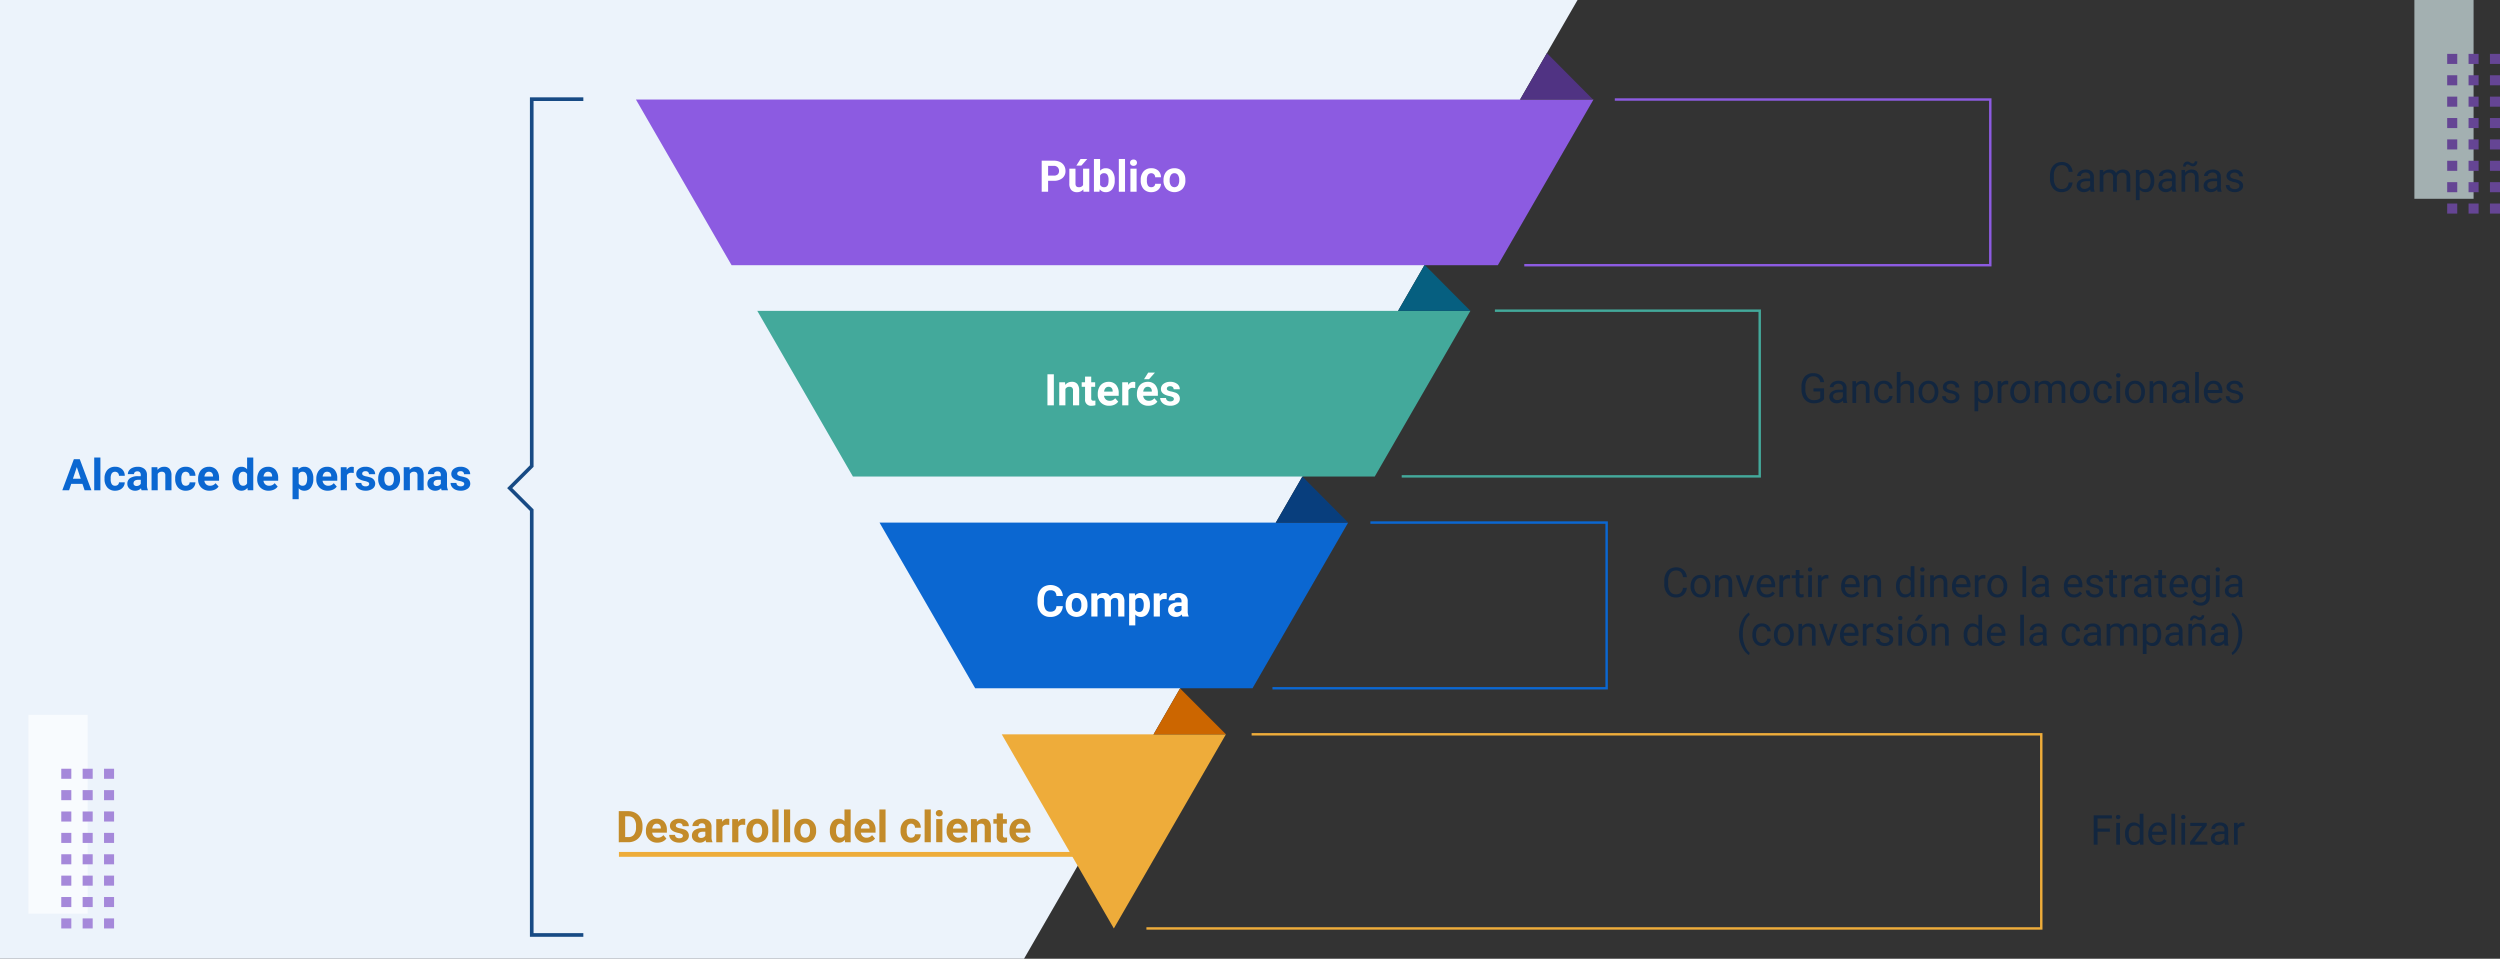 <svg id="Grupo_177341" data-name="Grupo 177341" xmlns="http://www.w3.org/2000/svg" xmlns:xlink="http://www.w3.org/1999/xlink" width="1030" height="395" viewBox="0 0 1030 395">
  <rect x="0" y="0" width="1030" height="395" fill="#333333" stroke="none"/>
  <defs>
    <clipPath id="clip-path">
      <rect id="Rectángulo_57017" data-name="Rectángulo 57017" width="1030" height="395" fill="none"/>
    </clipPath>
    <clipPath id="clip-path-7">
      <rect id="Rectángulo_56988" data-name="Rectángulo 56988" width="35.274" height="88" transform="translate(994.726)" fill="none"/>
    </clipPath>
    <clipPath id="clip-path-8">
      <rect id="Rectángulo_57014" data-name="Rectángulo 57014" width="35.274" height="88" transform="translate(11.726 294.521)" fill="none"/>
    </clipPath>
  </defs>
  <g id="Grupo_176908" data-name="Grupo 176908" clip-path="url(#clip-path)">
    <path id="Trazado_222322" data-name="Trazado 222322" d="M0,0V395H421.9L649.948,0Z" fill="#ecf3fb"/>
    <path id="Trazado_222323" data-name="Trazado 222323" d="M412.718,302.535h92.364L458.9,382.521Z" fill="#eeac3a"/>
    <path id="Trazado_222324" data-name="Trazado 222324" d="M505.082,302.535l-18.908-18.908-10.893,18.908Z" fill="#c60"/>
    <path id="Trazado_222325" data-name="Trazado 222325" d="M362.358,215.3H555.442L516.03,283.571H401.77Z" fill="#0b67d1"/>
    <path id="Trazado_222326" data-name="Trazado 222326" d="M555.442,215.3,536.59,196.344,525.645,215.3Z" fill="#083e7d"/>
    <path id="Trazado_222327" data-name="Trazado 222327" d="M312,128.075H605.8l-39.412,68.269H351.41Z" fill="#43a99b"/>
    <path id="Trazado_222328" data-name="Trazado 222328" d="M605.8,128.075l-18.848-18.964L576,128.075Z" fill="#065f80"/>
    <path id="Trazado_222329" data-name="Trazado 222329" d="M262,41l39.412,68.263h315.7L656.524,41Z" fill="#8c5be1"/>
    <path id="Trazado_222330" data-name="Trazado 222330" d="M626.364,40.848h29.8L637.313,21.884Z" fill="#503383"/>
    <g id="Grupo_176893" data-name="Grupo 176893">
      <g id="Grupo_176892" data-name="Grupo 176892" clip-path="url(#clip-path)">
        <path id="Trazado_222331" data-name="Trazado 222331" d="M431.816,74.491V79h-2.637V66.2h4.992a5.769,5.769,0,0,1,2.536.527,3.89,3.89,0,0,1,1.683,1.5,4.179,4.179,0,0,1,.589,2.211,3.675,3.675,0,0,1-1.288,2.967,5.364,5.364,0,0,1-3.563,1.085Zm0-2.136h2.355a2.319,2.319,0,0,0,1.6-.492,1.79,1.79,0,0,0,.549-1.406,2.113,2.113,0,0,0-.554-1.521,2.068,2.068,0,0,0-1.529-.6h-2.417Z" fill="#fff"/>
        <path id="Trazado_222332" data-name="Trazado 222332" d="M446.318,78.033a3.185,3.185,0,0,1-2.6,1.143,3,3,0,0,1-2.333-.879,3.758,3.758,0,0,1-.822-2.575V69.49H443.1v6.151q0,1.487,1.354,1.487a1.831,1.831,0,0,0,1.774-.9V69.49h2.549V79h-2.391ZM445.185,65.5h2.768l-2.435,2.725h-2.065Z" fill="#fff"/>
        <path id="Trazado_222333" data-name="Trazado 222333" d="M459.264,74.332a5.752,5.752,0,0,1-.976,3.564,3.229,3.229,0,0,1-2.724,1.279,2.969,2.969,0,0,1-2.47-1.186L452.98,79H450.7V65.5h2.54v4.843a2.893,2.893,0,0,1,2.311-1.028,3.257,3.257,0,0,1,2.729,1.279,5.766,5.766,0,0,1,.989,3.6Zm-2.54-.193a3.8,3.8,0,0,0-.457-2.111,1.542,1.542,0,0,0-1.362-.666,1.674,1.674,0,0,0-1.67,1v3.764a1.7,1.7,0,0,0,1.687,1,1.567,1.567,0,0,0,1.617-1.217,6.283,6.283,0,0,0,.185-1.771" fill="#fff"/>
        <rect id="Rectángulo_56948" data-name="Rectángulo 56948" width="2.549" height="13.5" transform="translate(460.961 65.5)" fill="#fff"/>
        <path id="Trazado_222334" data-name="Trazado 222334" d="M465.584,67.029a1.253,1.253,0,0,1,.382-.941,1.649,1.649,0,0,1,2.079,0,1.341,1.341,0,0,1-.005,1.89,1.629,1.629,0,0,1-2.065,0,1.245,1.245,0,0,1-.391-.949M468.282,79h-2.549V69.49h2.549Z" fill="#fff"/>
        <path id="Trazado_222335" data-name="Trazado 222335" d="M474.329,77.128a1.666,1.666,0,0,0,1.143-.387,1.355,1.355,0,0,0,.457-1.028h2.381a3.252,3.252,0,0,1-.527,1.771,3.478,3.478,0,0,1-1.419,1.248,4.456,4.456,0,0,1-1.991.444,4.127,4.127,0,0,1-3.217-1.3,5.128,5.128,0,0,1-1.178-3.581v-.167a5.073,5.073,0,0,1,1.169-3.507,4.082,4.082,0,0,1,3.208-1.309,3.994,3.994,0,0,1,2.861,1.015,3.588,3.588,0,0,1,1.094,2.7h-2.381a1.747,1.747,0,0,0-.457-1.206,1.7,1.7,0,0,0-2.5.183,3.75,3.75,0,0,0-.453,2.1v.265a3.791,3.791,0,0,0,.449,2.112,1.548,1.548,0,0,0,1.362.643" fill="#fff"/>
        <path id="Trazado_222336" data-name="Trazado 222336" d="M479.365,74.156a5.642,5.642,0,0,1,.545-2.522,3.986,3.986,0,0,1,1.569-1.714,4.577,4.577,0,0,1,2.377-.606A4.33,4.33,0,0,1,487,70.491a4.727,4.727,0,0,1,1.358,3.2l.018.65a4.97,4.97,0,0,1-1.222,3.512,4.736,4.736,0,0,1-6.561,0,5.061,5.061,0,0,1-1.226-3.586Zm2.54.181a3.549,3.549,0,0,0,.51,2.072,1.83,1.83,0,0,0,2.9.009,3.885,3.885,0,0,0,.519-2.267,3.516,3.516,0,0,0-.519-2.059,1.686,1.686,0,0,0-1.459-.731,1.659,1.659,0,0,0-1.441.727,3.949,3.949,0,0,0-.51,2.249" fill="#fff"/>
      </g>
    </g>
    <rect id="Rectángulo_56950" data-name="Rectángulo 56950" width="2.637" height="12.797" transform="translate(431.548 154.203)" fill="#fff"/>
    <g id="Grupo_176895" data-name="Grupo 176895">
      <g id="Grupo_176894" data-name="Grupo 176894" clip-path="url(#clip-path)">
        <path id="Trazado_222337" data-name="Trazado 222337" d="M438.8,157.49l.079,1.1a3.321,3.321,0,0,1,2.734-1.275,2.758,2.758,0,0,1,2.249.888,4.132,4.132,0,0,1,.756,2.654V167h-2.54v-6.1a1.658,1.658,0,0,0-.351-1.177,1.575,1.575,0,0,0-1.169-.365,1.749,1.749,0,0,0-1.609.916V167h-2.54v-9.51Z" fill="#fff"/>
        <path id="Trazado_222338" data-name="Trazado 222338" d="M449.584,155.152v2.338h1.626v1.863h-1.626V164.1a1.131,1.131,0,0,0,.2.756,1.018,1.018,0,0,0,.774.229,4.052,4.052,0,0,0,.747-.062v1.925a5.241,5.241,0,0,1-1.538.228,2.425,2.425,0,0,1-2.725-2.7v-5.124h-1.389V157.49h1.389v-2.338Z" fill="#fff"/>
        <path id="Trazado_222339" data-name="Trazado 222339" d="M457,167.175a4.668,4.668,0,0,1-3.406-1.283,4.56,4.56,0,0,1-1.314-3.419v-.246a5.743,5.743,0,0,1,.554-2.561,4.072,4.072,0,0,1,1.568-1.741,4.411,4.411,0,0,1,2.317-.611,3.943,3.943,0,0,1,3.071,1.231,5,5,0,0,1,1.121,3.489v1.037h-6.055a2.359,2.359,0,0,0,.742,1.494,2.245,2.245,0,0,0,1.569.563,2.742,2.742,0,0,0,2.294-1.064l1.248,1.4a3.794,3.794,0,0,1-1.547,1.26,5.07,5.07,0,0,1-2.162.453m-.29-7.813a1.591,1.591,0,0,0-1.227.512,2.658,2.658,0,0,0-.6,1.466h3.533v-.2a1.888,1.888,0,0,0-.457-1.31,1.634,1.634,0,0,0-1.248-.464" fill="#fff"/>
        <path id="Trazado_222340" data-name="Trazado 222340" d="M467.7,159.872a6.873,6.873,0,0,0-.914-.07,1.861,1.861,0,0,0-1.89.975V167h-2.54v-9.51h2.4l.07,1.134a2.354,2.354,0,0,1,2.118-1.31,2.636,2.636,0,0,1,.791.115Z" fill="#fff"/>
        <path id="Trazado_222341" data-name="Trazado 222341" d="M473.13,167.176a4.677,4.677,0,0,1-3.407-1.283,4.566,4.566,0,0,1-1.313-3.419v-.246a5.735,5.735,0,0,1,.554-2.563,4.06,4.06,0,0,1,1.568-1.739,4.407,4.407,0,0,1,2.316-.612,3.95,3.95,0,0,1,3.072,1.231,5,5,0,0,1,1.121,3.489v1.037h-6.056a2.359,2.359,0,0,0,.742,1.493,2.249,2.249,0,0,0,1.57.564,2.74,2.74,0,0,0,2.293-1.064l1.249,1.4a3.811,3.811,0,0,1-1.547,1.261,5.1,5.1,0,0,1-2.162.453m-.291-7.814a1.589,1.589,0,0,0-1.226.512,2.648,2.648,0,0,0-.6,1.466h3.534v-.2a1.9,1.9,0,0,0-.457-1.311,1.639,1.639,0,0,0-1.249-.464m.229-5.863h2.769l-2.435,2.726h-2.065Z" fill="#fff"/>
        <path id="Trazado_222342" data-name="Trazado 222342" d="M483.633,164.372a.816.816,0,0,0-.462-.733,5.243,5.243,0,0,0-1.48-.48q-3.393-.711-3.393-2.883a2.616,2.616,0,0,1,1.05-2.114,4.245,4.245,0,0,1,2.747-.848,4.558,4.558,0,0,1,2.895.853,2.686,2.686,0,0,1,1.086,2.215h-2.54a1.234,1.234,0,0,0-.351-.9,1.5,1.5,0,0,0-1.1-.355,1.521,1.521,0,0,0-.993.29.916.916,0,0,0-.352.738.781.781,0,0,0,.4.681,4.086,4.086,0,0,0,1.349.449,11.064,11.064,0,0,1,1.6.426,2.628,2.628,0,0,1,2.013,2.558,2.478,2.478,0,0,1-1.116,2.1,4.813,4.813,0,0,1-2.883.8,5.048,5.048,0,0,1-2.123-.426,3.544,3.544,0,0,1-1.454-1.17,2.71,2.71,0,0,1-.528-1.6h2.408a1.331,1.331,0,0,0,.5,1.038,1.99,1.99,0,0,0,1.248.36,1.849,1.849,0,0,0,1.1-.276.865.865,0,0,0,.374-.726" fill="#fff"/>
      </g>
    </g>
    <path id="Trazado_222343" data-name="Trazado 222343" d="M33.966,199.363H29.343L28.464,202h-2.8l4.764-12.8h2.444l4.79,12.8h-2.8Zm-3.911-2.136h3.2l-1.608-4.79Z" fill="#0b67d1"/>
    <rect id="Rectángulo_56952" data-name="Rectángulo 56952" width="2.549" height="13.5" transform="translate(38.818 188.5)" fill="#0b67d1"/>
    <g id="Grupo_176897" data-name="Grupo 176897">
      <g id="Grupo_176896" data-name="Grupo 176896" clip-path="url(#clip-path)">
        <path id="Trazado_222344" data-name="Trazado 222344" d="M47.414,200.128a1.663,1.663,0,0,0,1.142-.387,1.359,1.359,0,0,0,.458-1.028H51.4a3.26,3.26,0,0,1-.527,1.771,3.485,3.485,0,0,1-1.419,1.248,4.459,4.459,0,0,1-1.991.444,4.126,4.126,0,0,1-3.217-1.3,5.128,5.128,0,0,1-1.178-3.581v-.167a5.072,5.072,0,0,1,1.168-3.507,4.085,4.085,0,0,1,3.208-1.309A3.991,3.991,0,0,1,50.3,193.33a3.589,3.589,0,0,1,1.1,2.7H49.014a1.753,1.753,0,0,0-.458-1.206,1.7,1.7,0,0,0-2.5.183,3.742,3.742,0,0,0-.453,2.1v.265a3.793,3.793,0,0,0,.448,2.112,1.55,1.55,0,0,0,1.363.643" fill="#0b67d1"/>
        <path id="Trazado_222345" data-name="Trazado 222345" d="M58.356,202a2.783,2.783,0,0,1-.255-.853,3.073,3.073,0,0,1-2.4,1.028,3.379,3.379,0,0,1-2.316-.808,2.6,2.6,0,0,1-.918-2.039,2.686,2.686,0,0,1,1.121-2.321,5.529,5.529,0,0,1,3.238-.817h1.169v-.545a1.572,1.572,0,0,0-.338-1.055,1.334,1.334,0,0,0-1.068-.395,1.507,1.507,0,0,0-1.006.308,1.042,1.042,0,0,0-.365.843h-2.54a2.552,2.552,0,0,1,.51-1.529,3.365,3.365,0,0,1,1.441-1.1,5.262,5.262,0,0,1,2.092-.4,4.152,4.152,0,0,1,2.79.883,3.091,3.091,0,0,1,1.033,2.483V199.8a4.549,4.549,0,0,0,.378,2.048V202Zm-2.1-1.767a2.175,2.175,0,0,0,1.037-.251,1.635,1.635,0,0,0,.7-.672v-1.635h-.949q-1.906,0-2.03,1.319l-.009.149a1.014,1.014,0,0,0,.334.782,1.3,1.3,0,0,0,.914.308" fill="#0b67d1"/>
        <path id="Trazado_222346" data-name="Trazado 222346" d="M64.834,192.49l.078,1.1a3.322,3.322,0,0,1,2.734-1.275,2.758,2.758,0,0,1,2.25.888,4.132,4.132,0,0,1,.755,2.654V202H68.112v-6.1a1.658,1.658,0,0,0-.352-1.177,1.575,1.575,0,0,0-1.169-.365,1.75,1.75,0,0,0-1.609.916V202H62.443v-9.51Z" fill="#0b67d1"/>
        <path id="Trazado_222347" data-name="Trazado 222347" d="M76.532,200.128a1.666,1.666,0,0,0,1.143-.387,1.355,1.355,0,0,0,.457-1.028h2.381a3.252,3.252,0,0,1-.527,1.771,3.478,3.478,0,0,1-1.419,1.248,4.456,4.456,0,0,1-1.991.444,4.127,4.127,0,0,1-3.217-1.3,5.128,5.128,0,0,1-1.178-3.581v-.167a5.073,5.073,0,0,1,1.169-3.507,4.082,4.082,0,0,1,3.208-1.309,3.994,3.994,0,0,1,2.861,1.015,3.588,3.588,0,0,1,1.094,2.7H78.132a1.747,1.747,0,0,0-.457-1.206,1.7,1.7,0,0,0-2.5.183,3.75,3.75,0,0,0-.453,2.1v.265a3.791,3.791,0,0,0,.449,2.112,1.548,1.548,0,0,0,1.362.643" fill="#0b67d1"/>
        <path id="Trazado_222348" data-name="Trazado 222348" d="M86.34,202.175a4.668,4.668,0,0,1-3.406-1.283,4.56,4.56,0,0,1-1.314-3.419v-.246a5.743,5.743,0,0,1,.554-2.561,4.068,4.068,0,0,1,1.569-1.741,4.407,4.407,0,0,1,2.316-.611,3.946,3.946,0,0,1,3.072,1.231,5,5,0,0,1,1.12,3.489v1.037H84.2a2.359,2.359,0,0,0,.742,1.494,2.245,2.245,0,0,0,1.569.563,2.742,2.742,0,0,0,2.294-1.064l1.248,1.4a3.794,3.794,0,0,1-1.547,1.26,5.07,5.07,0,0,1-2.162.453m-.29-7.813a1.587,1.587,0,0,0-1.226.512,2.651,2.651,0,0,0-.6,1.466h3.533v-.2a1.888,1.888,0,0,0-.457-1.31,1.634,1.634,0,0,0-1.248-.464" fill="#0b67d1"/>
        <path id="Trazado_222349" data-name="Trazado 222349" d="M95.78,197.174a5.726,5.726,0,0,1,1-3.542,3.235,3.235,0,0,1,2.729-1.318,2.912,2.912,0,0,1,2.293,1.037V188.5h2.549V202h-2.294l-.123-1.011a2.988,2.988,0,0,1-2.443,1.186,3.228,3.228,0,0,1-2.694-1.322,5.915,5.915,0,0,1-1.015-3.679m2.54.181a3.776,3.776,0,0,0,.466,2.058,1.516,1.516,0,0,0,1.353.714,1.7,1.7,0,0,0,1.661-1V195.36a1.674,1.674,0,0,0-1.643-1q-1.837,0-1.837,2.993" fill="#0b67d1"/>
        <path id="Trazado_222350" data-name="Trazado 222350" d="M110.695,202.175a4.668,4.668,0,0,1-3.406-1.283,4.56,4.56,0,0,1-1.314-3.419v-.246a5.743,5.743,0,0,1,.554-2.561,4.068,4.068,0,0,1,1.569-1.741,4.407,4.407,0,0,1,2.316-.611,3.946,3.946,0,0,1,3.072,1.231,5,5,0,0,1,1.12,3.489v1.037h-6.055a2.359,2.359,0,0,0,.742,1.494,2.245,2.245,0,0,0,1.569.563,2.742,2.742,0,0,0,2.294-1.064l1.248,1.4a3.794,3.794,0,0,1-1.547,1.26,5.07,5.07,0,0,1-2.162.453m-.29-7.813a1.587,1.587,0,0,0-1.226.512,2.651,2.651,0,0,0-.6,1.466h3.533v-.2a1.888,1.888,0,0,0-.457-1.31,1.634,1.634,0,0,0-1.248-.464" fill="#0b67d1"/>
        <path id="Trazado_222351" data-name="Trazado 222351" d="M129.09,197.332a5.7,5.7,0,0,1-1,3.521,3.2,3.2,0,0,1-2.693,1.322,2.961,2.961,0,0,1-2.329-1v4.483h-2.541V192.49h2.356l.088.931a2.985,2.985,0,0,1,2.408-1.107,3.217,3.217,0,0,1,2.733,1.3,5.853,5.853,0,0,1,.976,3.586Zm-2.54-.193a3.772,3.772,0,0,0-.47-2.055,1.532,1.532,0,0,0-1.367-.722,1.66,1.66,0,0,0-1.643.917v3.9a1.689,1.689,0,0,0,1.661.943q1.819,0,1.819-2.988" fill="#0b67d1"/>
        <path id="Trazado_222352" data-name="Trazado 222352" d="M135.04,202.175a4.668,4.668,0,0,1-3.406-1.283,4.56,4.56,0,0,1-1.314-3.419v-.246a5.743,5.743,0,0,1,.554-2.561,4.068,4.068,0,0,1,1.569-1.741,4.407,4.407,0,0,1,2.316-.611,3.946,3.946,0,0,1,3.072,1.231,5,5,0,0,1,1.12,3.489v1.037H132.9a2.359,2.359,0,0,0,.742,1.494,2.245,2.245,0,0,0,1.569.563,2.742,2.742,0,0,0,2.294-1.064l1.248,1.4a3.794,3.794,0,0,1-1.547,1.26,5.07,5.07,0,0,1-2.162.453m-.29-7.813a1.587,1.587,0,0,0-1.226.512,2.651,2.651,0,0,0-.6,1.466h3.533v-.2a1.888,1.888,0,0,0-.457-1.31,1.634,1.634,0,0,0-1.248-.464" fill="#0b67d1"/>
        <path id="Trazado_222353" data-name="Trazado 222353" d="M145.737,194.872a6.873,6.873,0,0,0-.914-.07,1.861,1.861,0,0,0-1.89.975V202h-2.54v-9.51h2.4l.07,1.134a2.354,2.354,0,0,1,2.118-1.31,2.636,2.636,0,0,1,.791.115Z" fill="#0b67d1"/>
        <path id="Trazado_222354" data-name="Trazado 222354" d="M152.109,199.372a.817.817,0,0,0-.461-.733,5.252,5.252,0,0,0-1.481-.48q-3.393-.711-3.393-2.883a2.615,2.615,0,0,1,1.05-2.114,4.247,4.247,0,0,1,2.747-.848,4.563,4.563,0,0,1,2.9.853,2.685,2.685,0,0,1,1.085,2.215h-2.54a1.234,1.234,0,0,0-.351-.9,1.5,1.5,0,0,0-1.1-.355,1.521,1.521,0,0,0-.993.29.916.916,0,0,0-.352.738.783.783,0,0,0,.4.681,4.094,4.094,0,0,0,1.349.449,11.064,11.064,0,0,1,1.6.426,2.628,2.628,0,0,1,2.013,2.558,2.478,2.478,0,0,1-1.116,2.1,4.813,4.813,0,0,1-2.883.8,5.048,5.048,0,0,1-2.123-.426A3.55,3.55,0,0,1,147,200.58a2.71,2.71,0,0,1-.528-1.6h2.408a1.331,1.331,0,0,0,.5,1.038,1.99,1.99,0,0,0,1.248.36,1.849,1.849,0,0,0,1.1-.276.865.865,0,0,0,.374-.726" fill="#0b67d1"/>
        <path id="Trazado_222355" data-name="Trazado 222355" d="M155.818,197.156a5.642,5.642,0,0,1,.545-2.522,3.986,3.986,0,0,1,1.569-1.714,4.577,4.577,0,0,1,2.377-.606,4.33,4.33,0,0,1,3.142,1.177,4.727,4.727,0,0,1,1.358,3.2l.018.65a4.97,4.97,0,0,1-1.222,3.512,4.736,4.736,0,0,1-6.561,0,5.061,5.061,0,0,1-1.226-3.586Zm2.54.181a3.549,3.549,0,0,0,.51,2.072,1.83,1.83,0,0,0,2.9.009,3.885,3.885,0,0,0,.519-2.267,3.516,3.516,0,0,0-.519-2.059,1.686,1.686,0,0,0-1.459-.731,1.659,1.659,0,0,0-1.441.727,3.949,3.949,0,0,0-.51,2.249" fill="#0b67d1"/>
        <path id="Trazado_222356" data-name="Trazado 222356" d="M168.729,192.49l.079,1.1a3.321,3.321,0,0,1,2.734-1.275,2.758,2.758,0,0,1,2.249.888,4.132,4.132,0,0,1,.756,2.654V202h-2.54v-6.1a1.658,1.658,0,0,0-.351-1.177,1.575,1.575,0,0,0-1.169-.365,1.749,1.749,0,0,0-1.609.916V202h-2.54v-9.51Z" fill="#0b67d1"/>
        <path id="Trazado_222357" data-name="Trazado 222357" d="M181.983,202a2.783,2.783,0,0,1-.255-.853,3.073,3.073,0,0,1-2.4,1.028,3.379,3.379,0,0,1-2.316-.808,2.6,2.6,0,0,1-.918-2.039,2.686,2.686,0,0,1,1.121-2.321,5.529,5.529,0,0,1,3.238-.817h1.169v-.545a1.572,1.572,0,0,0-.338-1.055,1.334,1.334,0,0,0-1.068-.395,1.507,1.507,0,0,0-1.006.308,1.042,1.042,0,0,0-.365.843H176.3a2.552,2.552,0,0,1,.51-1.529,3.365,3.365,0,0,1,1.441-1.1,5.262,5.262,0,0,1,2.092-.4,4.152,4.152,0,0,1,2.79.883,3.091,3.091,0,0,1,1.033,2.483V199.8a4.549,4.549,0,0,0,.378,2.048V202Zm-2.1-1.767a2.175,2.175,0,0,0,1.037-.251,1.635,1.635,0,0,0,.7-.672v-1.635h-.949q-1.907,0-2.03,1.319l-.009.149a1.014,1.014,0,0,0,.334.782,1.3,1.3,0,0,0,.914.308" fill="#0b67d1"/>
        <path id="Trazado_222358" data-name="Trazado 222358" d="M191.273,199.372a.817.817,0,0,0-.461-.733,5.252,5.252,0,0,0-1.481-.48q-3.393-.711-3.393-2.883a2.615,2.615,0,0,1,1.05-2.114,4.247,4.247,0,0,1,2.747-.848,4.563,4.563,0,0,1,2.9.853,2.685,2.685,0,0,1,1.085,2.215h-2.54a1.234,1.234,0,0,0-.351-.9,1.5,1.5,0,0,0-1.1-.355,1.521,1.521,0,0,0-.993.29.916.916,0,0,0-.352.738.783.783,0,0,0,.4.681,4.094,4.094,0,0,0,1.349.449,11.064,11.064,0,0,1,1.6.426,2.628,2.628,0,0,1,2.013,2.558,2.478,2.478,0,0,1-1.116,2.1,4.813,4.813,0,0,1-2.883.8,5.048,5.048,0,0,1-2.123-.426,3.55,3.55,0,0,1-1.454-1.17,2.71,2.71,0,0,1-.528-1.6h2.408a1.331,1.331,0,0,0,.5,1.038,1.99,1.99,0,0,0,1.248.36,1.849,1.849,0,0,0,1.1-.276.865.865,0,0,0,.374-.726" fill="#0b67d1"/>
        <path id="Trazado_222359" data-name="Trazado 222359" d="M853.9,75.165a4.444,4.444,0,0,1-1.415,2.959,4.641,4.641,0,0,1-3.167,1.042,4.262,4.262,0,0,1-3.433-1.535,6.185,6.185,0,0,1-1.29-4.11V72.359a6.888,6.888,0,0,1,.6-2.963,4.5,4.5,0,0,1,1.705-1.963,4.757,4.757,0,0,1,2.557-.685,4.366,4.366,0,0,1,3.088,1.075A4.5,4.5,0,0,1,853.9,70.8h-1.6a3.476,3.476,0,0,0-.9-2.1,2.728,2.728,0,0,0-1.938-.649,2.852,2.852,0,0,0-2.4,1.131A5.185,5.185,0,0,0,846.2,72.4v1.171a5.332,5.332,0,0,0,.822,3.133,2.653,2.653,0,0,0,2.3,1.163,3.071,3.071,0,0,0,2.038-.6,3.343,3.343,0,0,0,.942-2.1Z" fill="#12263f"/>
        <path id="Trazado_222360" data-name="Trazado 222360" d="M861.382,79a3.233,3.233,0,0,1-.215-.946,3.428,3.428,0,0,1-2.557,1.112,3.17,3.17,0,0,1-2.179-.751,2.432,2.432,0,0,1-.851-1.9,2.539,2.539,0,0,1,1.067-2.179,5.023,5.023,0,0,1,3-.776h1.5V72.85a1.728,1.728,0,0,0-.482-1.284,1.935,1.935,0,0,0-1.419-.476,2.235,2.235,0,0,0-1.378.414,1.224,1.224,0,0,0-.556,1.005h-1.544a2.119,2.119,0,0,1,.477-1.3,3.251,3.251,0,0,1,1.295-.992,4.364,4.364,0,0,1,1.8-.366,3.546,3.546,0,0,1,2.432.777,2.8,2.8,0,0,1,.913,2.137V76.9a5.037,5.037,0,0,0,.316,1.967V79Zm-2.548-1.17a2.7,2.7,0,0,0,1.37-.374,2.264,2.264,0,0,0,.938-.972V74.642h-1.2q-2.821,0-2.822,1.652a1.4,1.4,0,0,0,.481,1.129,1.853,1.853,0,0,0,1.237.407" fill="#12263f"/>
        <path id="Trazado_222361" data-name="Trazado 222361" d="M866.529,70.018l.042,1a3.317,3.317,0,0,1,2.664-1.162A2.568,2.568,0,0,1,871.8,71.3a3.411,3.411,0,0,1,1.166-1.046,3.454,3.454,0,0,1,1.7-.4q2.955,0,3.005,3.13V79h-1.536V73.073a2.062,2.062,0,0,0-.44-1.441,1.937,1.937,0,0,0-1.477-.476,2.044,2.044,0,0,0-1.42.509,2.076,2.076,0,0,0-.656,1.374V79H870.6V73.115a1.713,1.713,0,0,0-1.917-1.959,2.054,2.054,0,0,0-2.067,1.286V79h-1.536V70.018Z" fill="#12263f"/>
        <path id="Trazado_222362" data-name="Trazado 222362" d="M887.572,74.609a5.378,5.378,0,0,1-.938,3.3,3.009,3.009,0,0,1-2.54,1.253,3.294,3.294,0,0,1-2.574-1.037v4.325h-1.535V70.018h1.4l.074,1a3.167,3.167,0,0,1,2.607-1.162,3.062,3.062,0,0,1,2.56,1.22,5.432,5.432,0,0,1,.943,3.4Zm-1.536-.175a3.973,3.973,0,0,0-.647-2.4,2.087,2.087,0,0,0-1.777-.879,2.258,2.258,0,0,0-2.092,1.236v4.291a2.263,2.263,0,0,0,2.109,1.229,2.073,2.073,0,0,0,1.755-.875,4.33,4.33,0,0,0,.652-2.6" fill="#12263f"/>
        <path id="Trazado_222363" data-name="Trazado 222363" d="M895.067,79a3.233,3.233,0,0,1-.215-.946,3.428,3.428,0,0,1-2.557,1.112,3.17,3.17,0,0,1-2.179-.751,2.432,2.432,0,0,1-.851-1.9,2.539,2.539,0,0,1,1.067-2.179,5.023,5.023,0,0,1,3-.776h1.5V72.85a1.728,1.728,0,0,0-.482-1.284,1.935,1.935,0,0,0-1.419-.476,2.235,2.235,0,0,0-1.378.414,1.224,1.224,0,0,0-.556,1.005h-1.544a2.119,2.119,0,0,1,.477-1.3,3.251,3.251,0,0,1,1.295-.992,4.364,4.364,0,0,1,1.8-.366,3.546,3.546,0,0,1,2.432.777,2.8,2.8,0,0,1,.913,2.137V76.9a5.037,5.037,0,0,0,.316,1.967V79Zm-2.548-1.17a2.7,2.7,0,0,0,1.37-.374,2.264,2.264,0,0,0,.938-.972V74.642h-1.2q-2.821,0-2.822,1.652a1.4,1.4,0,0,0,.481,1.129,1.853,1.853,0,0,0,1.237.407" fill="#12263f"/>
        <path id="Trazado_222364" data-name="Trazado 222364" d="M900.222,70.018l.05,1.129a3.272,3.272,0,0,1,2.689-1.3q2.847,0,2.872,3.212V79H904.3V73.056a2.069,2.069,0,0,0-.445-1.436,1.777,1.777,0,0,0-1.357-.464,2.211,2.211,0,0,0-1.311.4,2.7,2.7,0,0,0-.88,1.045V79h-1.536V70.018Zm5.08-3.5a2.066,2.066,0,0,1-.51,1.453,1.662,1.662,0,0,1-1.275.556,1.877,1.877,0,0,1-.589-.083,3.256,3.256,0,0,1-.652-.34,2.855,2.855,0,0,0-.581-.312,1.423,1.423,0,0,0-.411-.053.765.765,0,0,0-.581.26.953.953,0,0,0-.24.669l-1.03-.058a2.169,2.169,0,0,1,.5-1.469,1.611,1.611,0,0,1,1.275-.582,1.53,1.53,0,0,1,.523.084,3.857,3.857,0,0,1,.631.323,3.8,3.8,0,0,0,.609.316,1.43,1.43,0,0,0,.47.074.744.744,0,0,0,.593-.281.994.994,0,0,0,.237-.657Z" fill="#12263f"/>
        <path id="Trazado_222365" data-name="Trazado 222365" d="M913.694,79a3.235,3.235,0,0,1-.215-.946,3.428,3.428,0,0,1-2.557,1.112,3.17,3.17,0,0,1-2.179-.751,2.432,2.432,0,0,1-.851-1.9,2.539,2.539,0,0,1,1.067-2.179,5.023,5.023,0,0,1,3-.776h1.495V72.85a1.728,1.728,0,0,0-.482-1.284,1.935,1.935,0,0,0-1.419-.476,2.235,2.235,0,0,0-1.378.414,1.224,1.224,0,0,0-.556,1.005h-1.544a2.119,2.119,0,0,1,.477-1.3,3.251,3.251,0,0,1,1.295-.992,4.364,4.364,0,0,1,1.8-.366,3.546,3.546,0,0,1,2.432.777,2.8,2.8,0,0,1,.913,2.137V76.9a5.037,5.037,0,0,0,.316,1.967V79Zm-2.548-1.17a2.7,2.7,0,0,0,1.37-.374,2.263,2.263,0,0,0,.938-.972V74.642h-1.2q-2.821,0-2.822,1.652a1.4,1.4,0,0,0,.481,1.129,1.853,1.853,0,0,0,1.237.407" fill="#12263f"/>
        <path id="Trazado_222366" data-name="Trazado 222366" d="M922.626,76.617a1.131,1.131,0,0,0-.469-.967,4.529,4.529,0,0,0-1.635-.594,7.736,7.736,0,0,1-1.851-.6,2.631,2.631,0,0,1-1.013-.83,1.98,1.98,0,0,1-.328-1.145,2.332,2.332,0,0,1,.934-1.868,3.648,3.648,0,0,1,2.386-.764,3.756,3.756,0,0,1,2.478.788,2.507,2.507,0,0,1,.951,2.018h-1.544A1.388,1.388,0,0,0,922,71.57a2.005,2.005,0,0,0-1.349-.456,2.1,2.1,0,0,0-1.311.365,1.148,1.148,0,0,0-.473.954.931.931,0,0,0,.44.839,5.392,5.392,0,0,0,1.59.54,8.257,8.257,0,0,1,1.863.614,2.718,2.718,0,0,1,1.058.859,2.111,2.111,0,0,1,.345,1.225,2.3,2.3,0,0,1-.963,1.929,4.035,4.035,0,0,1-2.5.727,4.515,4.515,0,0,1-1.909-.382,3.115,3.115,0,0,1-1.3-1.066,2.571,2.571,0,0,1-.469-1.482h1.536a1.59,1.59,0,0,0,.618,1.224,2.4,2.4,0,0,0,1.523.452,2.47,2.47,0,0,0,1.4-.353,1.083,1.083,0,0,0,.527-.942" fill="#12263f"/>
        <path id="Trazado_222367" data-name="Trazado 222367" d="M751.53,164.414a3.686,3.686,0,0,1-1.714,1.316,6.934,6.934,0,0,1-2.561.436,4.968,4.968,0,0,1-2.623-.693,4.622,4.622,0,0,1-1.772-1.971,6.813,6.813,0,0,1-.643-2.964v-1.054a6.355,6.355,0,0,1,1.274-4.234,4.44,4.44,0,0,1,3.581-1.5,4.585,4.585,0,0,1,3.047.967,4.209,4.209,0,0,1,1.411,2.744h-1.594a2.635,2.635,0,0,0-2.855-2.408,2.822,2.822,0,0,0-2.428,1.126,5.491,5.491,0,0,0-.834,3.26v.99a5.155,5.155,0,0,0,.929,3.235,3.012,3.012,0,0,0,2.515,1.2,5.535,5.535,0,0,0,1.569-.2,2.435,2.435,0,0,0,1.113-.671v-2.708h-2.8v-1.3h4.383Z" fill="#12263f"/>
        <path id="Trazado_222368" data-name="Trazado 222368" d="M759.49,166a3.233,3.233,0,0,1-.215-.946,3.428,3.428,0,0,1-2.557,1.112,3.17,3.17,0,0,1-2.179-.751,2.432,2.432,0,0,1-.851-1.9,2.539,2.539,0,0,1,1.067-2.179,5.023,5.023,0,0,1,3-.776h1.495v-.7a1.728,1.728,0,0,0-.482-1.284,1.935,1.935,0,0,0-1.419-.476,2.235,2.235,0,0,0-1.378.414,1.223,1.223,0,0,0-.556,1.005h-1.544a2.119,2.119,0,0,1,.477-1.3,3.251,3.251,0,0,1,1.295-.992,4.364,4.364,0,0,1,1.8-.366,3.546,3.546,0,0,1,2.432.777,2.8,2.8,0,0,1,.913,2.137V163.9a5.036,5.036,0,0,0,.316,1.967V166Zm-2.548-1.17a2.7,2.7,0,0,0,1.37-.374,2.263,2.263,0,0,0,.938-.972v-1.842h-1.2q-2.822,0-2.822,1.652a1.4,1.4,0,0,0,.481,1.129,1.853,1.853,0,0,0,1.237.407" fill="#12263f"/>
        <path id="Trazado_222369" data-name="Trazado 222369" d="M764.645,157.018l.05,1.129a3.272,3.272,0,0,1,2.689-1.295q2.847,0,2.872,3.212V166h-1.535v-5.943a2.064,2.064,0,0,0-.445-1.435,1.773,1.773,0,0,0-1.357-.465,2.218,2.218,0,0,0-1.311.4,2.7,2.7,0,0,0-.88,1.045V166h-1.536v-8.981Z" fill="#12263f"/>
        <path id="Trazado_222370" data-name="Trazado 222370" d="M776.175,164.912a2.213,2.213,0,0,0,1.436-.5,1.751,1.751,0,0,0,.681-1.244h1.452a2.78,2.78,0,0,1-.531,1.469,3.508,3.508,0,0,1-1.308,1.112,3.774,3.774,0,0,1-1.73.415,3.7,3.7,0,0,1-2.918-1.225,4.875,4.875,0,0,1-1.083-3.349v-.257a5.425,5.425,0,0,1,.481-2.333,3.67,3.67,0,0,1,1.382-1.585,3.933,3.933,0,0,1,2.13-.565,3.6,3.6,0,0,1,2.511.906,3.23,3.23,0,0,1,1.066,2.348h-1.452a2.115,2.115,0,0,0-.66-1.431,2.052,2.052,0,0,0-1.465-.561,2.149,2.149,0,0,0-1.814.843,3.951,3.951,0,0,0-.643,2.435v.291a3.876,3.876,0,0,0,.639,2.391,2.158,2.158,0,0,0,1.826.838" fill="#12263f"/>
        <path id="Trazado_222371" data-name="Trazado 222371" d="M783.007,158.1a3.266,3.266,0,0,1,2.656-1.253q2.847,0,2.872,3.212V166H787v-5.944a2.064,2.064,0,0,0-.445-1.435,1.773,1.773,0,0,0-1.357-.465,2.218,2.218,0,0,0-1.311.4,2.7,2.7,0,0,0-.88,1.045V166h-1.536V153.25h1.536Z" fill="#12263f"/>
        <path id="Trazado_222372" data-name="Trazado 222372" d="M790.428,161.425a5.3,5.3,0,0,1,.519-2.373,3.864,3.864,0,0,1,1.444-1.627,3.93,3.93,0,0,1,2.113-.573,3.786,3.786,0,0,1,2.968,1.271A4.887,4.887,0,0,1,798.6,161.5v.108a5.349,5.349,0,0,1-.5,2.353,3.818,3.818,0,0,1-1.436,1.623,3.979,3.979,0,0,1-2.146.581,3.78,3.78,0,0,1-2.959-1.27,4.862,4.862,0,0,1-1.133-3.362Zm1.544.184a3.84,3.84,0,0,0,.693,2.4,2.349,2.349,0,0,0,3.715-.012,4.206,4.206,0,0,0,.689-2.57,3.832,3.832,0,0,0-.7-2.394,2.229,2.229,0,0,0-1.863-.917,2.206,2.206,0,0,0-1.835.9,4.168,4.168,0,0,0-.7,2.59" fill="#12263f"/>
        <path id="Trazado_222373" data-name="Trazado 222373" d="M805.759,163.617a1.131,1.131,0,0,0-.469-.967,4.53,4.53,0,0,0-1.635-.594,7.736,7.736,0,0,1-1.851-.6,2.631,2.631,0,0,1-1.013-.83,1.98,1.98,0,0,1-.328-1.145,2.332,2.332,0,0,1,.934-1.868,3.648,3.648,0,0,1,2.386-.764,3.756,3.756,0,0,1,2.478.788,2.507,2.507,0,0,1,.951,2.018h-1.544a1.388,1.388,0,0,0-.536-1.088,2.005,2.005,0,0,0-1.349-.456,2.1,2.1,0,0,0-1.311.365,1.147,1.147,0,0,0-.473.954.931.931,0,0,0,.44.839,5.392,5.392,0,0,0,1.59.54,8.259,8.259,0,0,1,1.863.614,2.718,2.718,0,0,1,1.058.859,2.111,2.111,0,0,1,.345,1.225,2.3,2.3,0,0,1-.963,1.929,4.035,4.035,0,0,1-2.5.727,4.515,4.515,0,0,1-1.909-.382,3.115,3.115,0,0,1-1.3-1.066,2.571,2.571,0,0,1-.469-1.482h1.536a1.59,1.59,0,0,0,.618,1.224,2.4,2.4,0,0,0,1.523.452,2.47,2.47,0,0,0,1.4-.353,1.083,1.083,0,0,0,.527-.942" fill="#12263f"/>
        <path id="Trazado_222374" data-name="Trazado 222374" d="M821.091,161.609a5.378,5.378,0,0,1-.938,3.3,3.01,3.01,0,0,1-2.54,1.253,3.294,3.294,0,0,1-2.574-1.037v4.325H813.5V157.018h1.4l.074,1a3.166,3.166,0,0,1,2.607-1.162,3.062,3.062,0,0,1,2.56,1.22,5.432,5.432,0,0,1,.943,3.395Zm-1.536-.175a3.973,3.973,0,0,0-.647-2.4,2.088,2.088,0,0,0-1.777-.879,2.258,2.258,0,0,0-2.092,1.236v4.291a2.263,2.263,0,0,0,2.109,1.229,2.073,2.073,0,0,0,1.755-.875,4.33,4.33,0,0,0,.652-2.6" fill="#12263f"/>
        <path id="Trazado_222375" data-name="Trazado 222375" d="M827.383,158.4a4.562,4.562,0,0,0-.755-.059,2.025,2.025,0,0,0-2.051,1.288V166h-1.535v-8.982h1.494l.025,1.038a2.389,2.389,0,0,1,2.141-1.2,1.578,1.578,0,0,1,.681.116Z" fill="#12263f"/>
        <path id="Trazado_222376" data-name="Trazado 222376" d="M828.221,161.425a5.3,5.3,0,0,1,.519-2.373,3.865,3.865,0,0,1,1.444-1.627,3.93,3.93,0,0,1,2.113-.573,3.786,3.786,0,0,1,2.968,1.271A4.888,4.888,0,0,1,836.4,161.5v.108a5.35,5.35,0,0,1-.5,2.353,3.819,3.819,0,0,1-1.436,1.623,3.979,3.979,0,0,1-2.146.581,3.78,3.78,0,0,1-2.959-1.27,4.862,4.862,0,0,1-1.133-3.362Zm1.544.184a3.84,3.84,0,0,0,.693,2.4,2.349,2.349,0,0,0,3.715-.012,4.206,4.206,0,0,0,.689-2.57,3.832,3.832,0,0,0-.7-2.394,2.229,2.229,0,0,0-1.863-.917,2.206,2.206,0,0,0-1.835.9,4.169,4.169,0,0,0-.7,2.59" fill="#12263f"/>
        <path id="Trazado_222377" data-name="Trazado 222377" d="M839.768,157.018l.042,1a3.314,3.314,0,0,1,2.664-1.162,2.57,2.57,0,0,1,2.565,1.444,3.4,3.4,0,0,1,1.165-1.046,3.457,3.457,0,0,1,1.7-.4q2.955,0,3.005,3.13V166h-1.536v-5.926a2.063,2.063,0,0,0-.44-1.441,1.936,1.936,0,0,0-1.477-.476,2.044,2.044,0,0,0-1.42.509,2.085,2.085,0,0,0-.656,1.374V166h-1.544v-5.884a1.713,1.713,0,0,0-1.917-1.959,2.054,2.054,0,0,0-2.067,1.286V166h-1.535v-8.981Z" fill="#12263f"/>
        <path id="Trazado_222378" data-name="Trazado 222378" d="M852.816,161.425a5.3,5.3,0,0,1,.519-2.373,3.864,3.864,0,0,1,1.444-1.627,3.93,3.93,0,0,1,2.113-.573,3.786,3.786,0,0,1,2.968,1.271,4.887,4.887,0,0,1,1.132,3.378v.108a5.349,5.349,0,0,1-.5,2.353,3.818,3.818,0,0,1-1.436,1.623,3.979,3.979,0,0,1-2.146.581,3.78,3.78,0,0,1-2.959-1.27,4.862,4.862,0,0,1-1.133-3.362Zm1.544.184a3.84,3.84,0,0,0,.693,2.4,2.349,2.349,0,0,0,3.715-.012,4.206,4.206,0,0,0,.689-2.57,3.832,3.832,0,0,0-.7-2.394,2.229,2.229,0,0,0-1.863-.917,2.206,2.206,0,0,0-1.835.9,4.168,4.168,0,0,0-.7,2.59" fill="#12263f"/>
        <path id="Trazado_222379" data-name="Trazado 222379" d="M866.521,164.912a2.213,2.213,0,0,0,1.436-.5,1.751,1.751,0,0,0,.681-1.244h1.452a2.78,2.78,0,0,1-.531,1.469,3.508,3.508,0,0,1-1.308,1.112,3.774,3.774,0,0,1-1.73.415,3.7,3.7,0,0,1-2.918-1.225,4.875,4.875,0,0,1-1.083-3.349v-.257A5.426,5.426,0,0,1,863,159a3.671,3.671,0,0,1,1.382-1.585,3.933,3.933,0,0,1,2.13-.565,3.6,3.6,0,0,1,2.511.906,3.23,3.23,0,0,1,1.066,2.348h-1.452a2.115,2.115,0,0,0-.66-1.431,2.052,2.052,0,0,0-1.465-.561,2.149,2.149,0,0,0-1.814.843,3.952,3.952,0,0,0-.643,2.435v.291a3.876,3.876,0,0,0,.639,2.391,2.158,2.158,0,0,0,1.826.838" fill="#12263f"/>
        <path id="Trazado_222380" data-name="Trazado 222380" d="M871.825,154.636a.915.915,0,0,1,.228-.631.861.861,0,0,1,.677-.257.873.873,0,0,1,.681.257.909.909,0,0,1,.232.631.909.909,0,1,1-1.818,0M873.485,166h-1.536v-8.981h1.536Z" fill="#12263f"/>
        <path id="Trazado_222381" data-name="Trazado 222381" d="M875.536,161.425a5.292,5.292,0,0,1,.519-2.373,3.862,3.862,0,0,1,1.443-1.627,3.934,3.934,0,0,1,2.114-.573,3.789,3.789,0,0,1,2.968,1.271,4.892,4.892,0,0,1,1.131,3.378v.108a5.349,5.349,0,0,1-.5,2.353,3.812,3.812,0,0,1-1.436,1.623,3.978,3.978,0,0,1-2.145.581,3.78,3.78,0,0,1-2.959-1.27,4.857,4.857,0,0,1-1.133-3.362Zm1.544.184a3.833,3.833,0,0,0,.693,2.4,2.348,2.348,0,0,0,3.714-.012,4.206,4.206,0,0,0,.69-2.57,3.826,3.826,0,0,0-.7-2.394,2.332,2.332,0,0,0-3.7-.012,4.175,4.175,0,0,0-.7,2.59" fill="#12263f"/>
        <path id="Trazado_222382" data-name="Trazado 222382" d="M887.09,157.018l.05,1.129a3.272,3.272,0,0,1,2.689-1.295q2.847,0,2.872,3.212V166h-1.535v-5.943a2.064,2.064,0,0,0-.445-1.435,1.773,1.773,0,0,0-1.357-.465,2.218,2.218,0,0,0-1.311.4,2.7,2.7,0,0,0-.88,1.045V166h-1.536v-8.981Z" fill="#12263f"/>
        <path id="Trazado_222383" data-name="Trazado 222383" d="M900.562,166a3.233,3.233,0,0,1-.215-.946,3.428,3.428,0,0,1-2.557,1.112,3.17,3.17,0,0,1-2.179-.751,2.432,2.432,0,0,1-.851-1.9,2.539,2.539,0,0,1,1.067-2.179,5.023,5.023,0,0,1,3-.776h1.495v-.7a1.728,1.728,0,0,0-.482-1.284,1.935,1.935,0,0,0-1.419-.476,2.235,2.235,0,0,0-1.378.414,1.223,1.223,0,0,0-.556,1.005h-1.544a2.119,2.119,0,0,1,.477-1.3,3.251,3.251,0,0,1,1.3-.992,4.364,4.364,0,0,1,1.8-.366,3.546,3.546,0,0,1,2.432.777,2.8,2.8,0,0,1,.913,2.137V163.9a5.037,5.037,0,0,0,.316,1.967V166Zm-2.548-1.17a2.7,2.7,0,0,0,1.37-.374,2.264,2.264,0,0,0,.938-.972v-1.842h-1.2q-2.821,0-2.822,1.652a1.4,1.4,0,0,0,.481,1.129,1.853,1.853,0,0,0,1.237.407" fill="#12263f"/>
        <rect id="Rectángulo_56953" data-name="Rectángulo 56953" width="1.536" height="12.75" transform="translate(904.397 153.25)" fill="#12263f"/>
        <path id="Trazado_222384" data-name="Trazado 222384" d="M912.117,166.166a3.928,3.928,0,0,1-2.972-1.2A4.457,4.457,0,0,1,908,161.758v-.282a5.391,5.391,0,0,1,.51-2.386,3.981,3.981,0,0,1,1.428-1.644,3.6,3.6,0,0,1,1.988-.594,3.367,3.367,0,0,1,2.723,1.154,5,5,0,0,1,.971,3.3v.639h-6.085a3.184,3.184,0,0,0,.777,2.145,2.438,2.438,0,0,0,1.888.818,2.681,2.681,0,0,0,1.378-.332,3.472,3.472,0,0,0,.988-.879l.938.73a3.772,3.772,0,0,1-3.387,1.735m-.191-8.052a2.05,2.05,0,0,0-1.561.677,3.293,3.293,0,0,0-.78,1.9h4.5v-.116a2.916,2.916,0,0,0-.631-1.813,1.927,1.927,0,0,0-1.527-.644" fill="#12263f"/>
        <path id="Trazado_222385" data-name="Trazado 222385" d="M922.626,163.617a1.131,1.131,0,0,0-.469-.967,4.53,4.53,0,0,0-1.635-.594,7.736,7.736,0,0,1-1.851-.6,2.631,2.631,0,0,1-1.013-.83,1.98,1.98,0,0,1-.328-1.145,2.332,2.332,0,0,1,.934-1.868,3.648,3.648,0,0,1,2.386-.764,3.756,3.756,0,0,1,2.478.788,2.507,2.507,0,0,1,.951,2.018h-1.544A1.388,1.388,0,0,0,922,158.57a2.005,2.005,0,0,0-1.349-.456,2.1,2.1,0,0,0-1.311.365,1.147,1.147,0,0,0-.473.954.931.931,0,0,0,.44.839,5.392,5.392,0,0,0,1.59.54,8.257,8.257,0,0,1,1.863.614,2.718,2.718,0,0,1,1.058.859,2.111,2.111,0,0,1,.345,1.225,2.3,2.3,0,0,1-.963,1.929,4.035,4.035,0,0,1-2.5.727,4.515,4.515,0,0,1-1.909-.382,3.115,3.115,0,0,1-1.3-1.066,2.571,2.571,0,0,1-.469-1.482h1.536a1.59,1.59,0,0,0,.618,1.224,2.4,2.4,0,0,0,1.523.452,2.47,2.47,0,0,0,1.4-.353,1.083,1.083,0,0,0,.527-.942" fill="#12263f"/>
      </g>
    </g>
    <path id="Trazado_222386" data-name="Trazado 222386" d="M869.276,342.662H864.2V348H862.61V335.914H870.1v1.3H864.2v4.142h5.072Z" fill="#12263f"/>
    <g id="Grupo_176899" data-name="Grupo 176899">
      <g id="Grupo_176898" data-name="Grupo 176898" clip-path="url(#clip-path)">
        <path id="Trazado_222387" data-name="Trazado 222387" d="M871.775,336.636a.915.915,0,0,1,.228-.631.859.859,0,0,1,.677-.257.87.87,0,0,1,.68.257.9.9,0,0,1,.233.631.951.951,0,0,1-1.59.622.887.887,0,0,1-.228-.622M873.435,348H871.9v-8.981h1.536Z" fill="#12263f"/>
        <path id="Trazado_222388" data-name="Trazado 222388" d="M875.518,343.434a5.259,5.259,0,0,1,.98-3.324,3.332,3.332,0,0,1,5.063-.179V335.25H883.1V348h-1.411l-.075-.963a3.126,3.126,0,0,1-2.565,1.129,3.067,3.067,0,0,1-2.544-1.279,5.32,5.32,0,0,1-.984-3.337Zm1.536.175a3.985,3.985,0,0,0,.631,2.391,2.039,2.039,0,0,0,1.743.863,2.24,2.24,0,0,0,2.133-1.313v-4.125a2.257,2.257,0,0,0-2.116-1.269,2.048,2.048,0,0,0-1.76.871,4.382,4.382,0,0,0-.631,2.582" fill="#12263f"/>
        <path id="Trazado_222389" data-name="Trazado 222389" d="M889.207,348.166a3.928,3.928,0,0,1-2.972-1.2,4.457,4.457,0,0,1-1.145-3.209v-.282a5.392,5.392,0,0,1,.51-2.386,3.981,3.981,0,0,1,1.428-1.644,3.6,3.6,0,0,1,1.988-.594,3.367,3.367,0,0,1,2.723,1.154,5,5,0,0,1,.971,3.3v.639h-6.085a3.184,3.184,0,0,0,.777,2.145,2.438,2.438,0,0,0,1.888.818,2.681,2.681,0,0,0,1.378-.332,3.472,3.472,0,0,0,.988-.879l.938.73a3.772,3.772,0,0,1-3.387,1.735m-.191-8.052a2.05,2.05,0,0,0-1.561.677,3.294,3.294,0,0,0-.78,1.9h4.5v-.116a2.916,2.916,0,0,0-.631-1.813,1.927,1.927,0,0,0-1.527-.644" fill="#12263f"/>
        <rect id="Rectángulo_56955" data-name="Rectángulo 56955" width="1.536" height="12.75" transform="translate(894.618 335.25)" fill="#12263f"/>
        <path id="Trazado_222390" data-name="Trazado 222390" d="M898.62,336.636a.915.915,0,0,1,.228-.631.859.859,0,0,1,.676-.257.873.873,0,0,1,.681.257.9.9,0,0,1,.232.631.877.877,0,0,1-.232.622.887.887,0,0,1-.681.249.872.872,0,0,1-.676-.249.887.887,0,0,1-.228-.622M900.28,348h-1.536v-8.981h1.536Z" fill="#12263f"/>
        <path id="Trazado_222391" data-name="Trazado 222391" d="M904.181,346.746h5.254V348h-7.13v-1.129l4.956-6.582H902.38v-1.271h6.806V340.1Z" fill="#12263f"/>
        <path id="Trazado_222392" data-name="Trazado 222392" d="M916.707,348a3.235,3.235,0,0,1-.215-.946,3.428,3.428,0,0,1-2.557,1.112,3.17,3.17,0,0,1-2.179-.751,2.432,2.432,0,0,1-.851-1.9,2.539,2.539,0,0,1,1.067-2.179,5.023,5.023,0,0,1,3-.776h1.495v-.7a1.728,1.728,0,0,0-.482-1.284,1.935,1.935,0,0,0-1.419-.476,2.235,2.235,0,0,0-1.378.414,1.224,1.224,0,0,0-.556,1.005h-1.544a2.119,2.119,0,0,1,.477-1.3,3.251,3.251,0,0,1,1.295-.992,4.364,4.364,0,0,1,1.8-.366,3.546,3.546,0,0,1,2.432.777,2.8,2.8,0,0,1,.913,2.137V345.9a5.037,5.037,0,0,0,.316,1.967V348Zm-2.548-1.17a2.7,2.7,0,0,0,1.37-.374,2.263,2.263,0,0,0,.938-.972v-1.842h-1.2q-2.821,0-2.822,1.652a1.4,1.4,0,0,0,.481,1.129,1.853,1.853,0,0,0,1.237.407" fill="#12263f"/>
        <path id="Trazado_222393" data-name="Trazado 222393" d="M924.75,340.4a4.562,4.562,0,0,0-.755-.059,2.025,2.025,0,0,0-2.051,1.288V348h-1.535v-8.982H921.9l.025,1.038a2.389,2.389,0,0,1,2.141-1.2,1.578,1.578,0,0,1,.681.116Z" fill="#12263f"/>
        <path id="Trazado_222394" data-name="Trazado 222394" d="M694.985,242.165a4.444,4.444,0,0,1-1.415,2.959,4.641,4.641,0,0,1-3.167,1.042,4.262,4.262,0,0,1-3.433-1.535,6.185,6.185,0,0,1-1.29-4.11v-1.162a6.888,6.888,0,0,1,.6-2.963,4.5,4.5,0,0,1,1.705-1.963,4.757,4.757,0,0,1,2.557-.685,4.366,4.366,0,0,1,3.088,1.075,4.5,4.5,0,0,1,1.353,2.976h-1.6a3.476,3.476,0,0,0-.9-2.1,2.728,2.728,0,0,0-1.938-.649,2.852,2.852,0,0,0-2.4,1.131,5.185,5.185,0,0,0-.867,3.214v1.171a5.332,5.332,0,0,0,.822,3.133,2.654,2.654,0,0,0,2.3,1.163,3.071,3.071,0,0,0,2.038-.6,3.343,3.343,0,0,0,.942-2.1Z" fill="#12263f"/>
        <path id="Trazado_222395" data-name="Trazado 222395" d="M696.512,241.425a5.3,5.3,0,0,1,.519-2.373,3.864,3.864,0,0,1,1.444-1.627,3.93,3.93,0,0,1,2.113-.573,3.786,3.786,0,0,1,2.968,1.271,4.888,4.888,0,0,1,1.132,3.378v.108a5.349,5.349,0,0,1-.5,2.353,3.818,3.818,0,0,1-1.436,1.623,3.979,3.979,0,0,1-2.146.581,3.78,3.78,0,0,1-2.959-1.27,4.862,4.862,0,0,1-1.133-3.362Zm1.544.184a3.84,3.84,0,0,0,.693,2.4,2.349,2.349,0,0,0,3.715-.012,4.206,4.206,0,0,0,.689-2.57,3.832,3.832,0,0,0-.7-2.394,2.229,2.229,0,0,0-1.863-.917,2.206,2.206,0,0,0-1.835.9,4.169,4.169,0,0,0-.7,2.59" fill="#12263f"/>
        <path id="Trazado_222396" data-name="Trazado 222396" d="M708.067,237.018l.05,1.129a3.272,3.272,0,0,1,2.689-1.295q2.847,0,2.872,3.212V246h-1.535v-5.943a2.064,2.064,0,0,0-.445-1.435,1.773,1.773,0,0,0-1.357-.465,2.218,2.218,0,0,0-1.311.4,2.7,2.7,0,0,0-.88,1.045V246h-1.536v-8.981Z" fill="#12263f"/>
        <path id="Trazado_222397" data-name="Trazado 222397" d="M718.958,243.915l2.225-6.9h1.568L719.531,246h-1.171l-3.254-8.981h1.569Z" fill="#12263f"/>
        <path id="Trazado_222398" data-name="Trazado 222398" d="M727.848,246.166a3.928,3.928,0,0,1-2.972-1.2,4.457,4.457,0,0,1-1.145-3.209v-.282a5.391,5.391,0,0,1,.51-2.386,3.981,3.981,0,0,1,1.428-1.644,3.6,3.6,0,0,1,1.988-.594,3.367,3.367,0,0,1,2.723,1.154,5,5,0,0,1,.971,3.3v.639h-6.085a3.184,3.184,0,0,0,.777,2.145,2.438,2.438,0,0,0,1.888.818,2.681,2.681,0,0,0,1.378-.332,3.473,3.473,0,0,0,.988-.879l.938.73a3.772,3.772,0,0,1-3.387,1.735m-.191-8.052a2.05,2.05,0,0,0-1.561.677,3.294,3.294,0,0,0-.78,1.9h4.5v-.116a2.916,2.916,0,0,0-.631-1.813,1.927,1.927,0,0,0-1.527-.644" fill="#12263f"/>
        <path id="Trazado_222399" data-name="Trazado 222399" d="M737.468,238.4a4.562,4.562,0,0,0-.755-.059,2.025,2.025,0,0,0-2.051,1.288V246h-1.535v-8.982h1.494l.025,1.038a2.389,2.389,0,0,1,2.141-1.2,1.578,1.578,0,0,1,.681.116Z" fill="#12263f"/>
        <path id="Trazado_222400" data-name="Trazado 222400" d="M741.378,234.843v2.175h1.677V238.2h-1.677v5.577a1.249,1.249,0,0,0,.224.811.945.945,0,0,0,.764.271,3.754,3.754,0,0,0,.73-.1V246a4.436,4.436,0,0,1-1.178.165,1.912,1.912,0,0,1-1.553-.623,2.674,2.674,0,0,1-.523-1.767V238.2h-1.635v-1.186h1.635v-2.175Z" fill="#12263f"/>
        <path id="Trazado_222401" data-name="Trazado 222401" d="M744.856,234.636a.915.915,0,0,1,.228-.631.859.859,0,0,1,.677-.257.869.869,0,0,1,.68.257.9.9,0,0,1,.233.631.951.951,0,0,1-1.59.622.887.887,0,0,1-.228-.622M746.516,246H744.98v-8.981h1.536Z" fill="#12263f"/>
        <path id="Trazado_222402" data-name="Trazado 222402" d="M753.314,238.4a4.563,4.563,0,0,0-.755-.059,2.025,2.025,0,0,0-2.051,1.288V246h-1.535v-8.982h1.494l.025,1.038a2.389,2.389,0,0,1,2.141-1.2,1.578,1.578,0,0,1,.681.116Z" fill="#12263f"/>
        <path id="Trazado_222403" data-name="Trazado 222403" d="M762.661,246.166a3.928,3.928,0,0,1-2.972-1.2,4.457,4.457,0,0,1-1.145-3.209v-.282a5.391,5.391,0,0,1,.51-2.386,3.981,3.981,0,0,1,1.428-1.644,3.6,3.6,0,0,1,1.988-.594,3.367,3.367,0,0,1,2.723,1.154,5,5,0,0,1,.971,3.3v.639h-6.085a3.184,3.184,0,0,0,.777,2.145,2.438,2.438,0,0,0,1.888.818,2.681,2.681,0,0,0,1.378-.332,3.472,3.472,0,0,0,.988-.879l.938.73a3.772,3.772,0,0,1-3.387,1.735m-.191-8.052a2.05,2.05,0,0,0-1.561.677,3.293,3.293,0,0,0-.78,1.9h4.5v-.116a2.916,2.916,0,0,0-.631-1.813,1.927,1.927,0,0,0-1.527-.644" fill="#12263f"/>
        <path id="Trazado_222404" data-name="Trazado 222404" d="M769.393,237.018l.05,1.129a3.272,3.272,0,0,1,2.689-1.295q2.847,0,2.872,3.212V246h-1.535v-5.943a2.064,2.064,0,0,0-.445-1.435,1.773,1.773,0,0,0-1.357-.465,2.218,2.218,0,0,0-1.311.4,2.7,2.7,0,0,0-.88,1.045V246H767.94v-8.981Z" fill="#12263f"/>
        <path id="Trazado_222405" data-name="Trazado 222405" d="M781.155,241.434a5.259,5.259,0,0,1,.98-3.324,3.332,3.332,0,0,1,5.063-.179V233.25h1.536V246h-1.411l-.075-.963a3.126,3.126,0,0,1-2.565,1.129,3.067,3.067,0,0,1-2.544-1.279,5.32,5.32,0,0,1-.984-3.337Zm1.536.175a3.985,3.985,0,0,0,.631,2.391,2.039,2.039,0,0,0,1.743.863,2.24,2.24,0,0,0,2.133-1.313v-4.125a2.257,2.257,0,0,0-2.116-1.269,2.048,2.048,0,0,0-1.76.871,4.382,4.382,0,0,0-.631,2.582" fill="#12263f"/>
        <path id="Trazado_222406" data-name="Trazado 222406" d="M791.124,234.636a.92.92,0,0,1,.228-.631.861.861,0,0,1,.677-.257.873.873,0,0,1,.681.257.9.9,0,0,1,.232.631.877.877,0,0,1-.232.622.887.887,0,0,1-.681.249.875.875,0,0,1-.677-.249.892.892,0,0,1-.228-.622M792.785,246h-1.536v-8.981h1.536Z" fill="#12263f"/>
        <path id="Trazado_222407" data-name="Trazado 222407" d="M796.694,237.018l.05,1.129a3.272,3.272,0,0,1,2.689-1.295q2.847,0,2.872,3.212V246H800.77v-5.943a2.064,2.064,0,0,0-.445-1.435,1.773,1.773,0,0,0-1.357-.465,2.218,2.218,0,0,0-1.311.4,2.7,2.7,0,0,0-.88,1.045V246h-1.536v-8.981Z" fill="#12263f"/>
        <path id="Trazado_222408" data-name="Trazado 222408" d="M808.349,246.166a3.928,3.928,0,0,1-2.972-1.2,4.457,4.457,0,0,1-1.145-3.209v-.282a5.391,5.391,0,0,1,.51-2.386,3.981,3.981,0,0,1,1.428-1.644,3.6,3.6,0,0,1,1.988-.594,3.367,3.367,0,0,1,2.723,1.154,5,5,0,0,1,.971,3.3v.639h-6.085a3.183,3.183,0,0,0,.777,2.145,2.438,2.438,0,0,0,1.888.818,2.681,2.681,0,0,0,1.378-.332,3.472,3.472,0,0,0,.988-.879l.938.73a3.772,3.772,0,0,1-3.387,1.735m-.191-8.052a2.05,2.05,0,0,0-1.561.677,3.293,3.293,0,0,0-.78,1.9h4.5v-.116a2.916,2.916,0,0,0-.631-1.813,1.927,1.927,0,0,0-1.527-.644" fill="#12263f"/>
        <path id="Trazado_222409" data-name="Trazado 222409" d="M817.969,238.4a4.562,4.562,0,0,0-.755-.059,2.025,2.025,0,0,0-2.051,1.288V246h-1.535v-8.982h1.494l.025,1.038a2.389,2.389,0,0,1,2.141-1.2,1.578,1.578,0,0,1,.681.116Z" fill="#12263f"/>
        <path id="Trazado_222410" data-name="Trazado 222410" d="M818.807,241.425a5.3,5.3,0,0,1,.519-2.373,3.865,3.865,0,0,1,1.444-1.627,3.93,3.93,0,0,1,2.113-.573,3.789,3.789,0,0,1,2.969,1.271,4.892,4.892,0,0,1,1.131,3.378v.108a5.35,5.35,0,0,1-.5,2.353,3.819,3.819,0,0,1-1.436,1.623,3.979,3.979,0,0,1-2.146.581,3.78,3.78,0,0,1-2.959-1.27,4.862,4.862,0,0,1-1.133-3.362Zm1.545.184a3.839,3.839,0,0,0,.692,2.4,2.349,2.349,0,0,0,3.715-.012,4.206,4.206,0,0,0,.689-2.57,3.832,3.832,0,0,0-.7-2.394,2.229,2.229,0,0,0-1.863-.917,2.206,2.206,0,0,0-1.835.9,4.169,4.169,0,0,0-.7,2.59" fill="#12263f"/>
        <rect id="Rectángulo_56956" data-name="Rectángulo 56956" width="1.536" height="12.75" transform="translate(833.251 233.25)" fill="#12263f"/>
        <path id="Trazado_222411" data-name="Trazado 222411" d="M842.788,246a3.233,3.233,0,0,1-.215-.946,3.428,3.428,0,0,1-2.557,1.112,3.17,3.17,0,0,1-2.179-.751,2.432,2.432,0,0,1-.851-1.9,2.539,2.539,0,0,1,1.067-2.179,5.023,5.023,0,0,1,3-.776h1.495v-.7a1.728,1.728,0,0,0-.482-1.284,1.935,1.935,0,0,0-1.419-.476,2.235,2.235,0,0,0-1.378.414,1.224,1.224,0,0,0-.556,1.005h-1.544a2.119,2.119,0,0,1,.477-1.3,3.251,3.251,0,0,1,1.295-.992,4.364,4.364,0,0,1,1.8-.366,3.546,3.546,0,0,1,2.432.777,2.8,2.8,0,0,1,.913,2.137V243.9a5.037,5.037,0,0,0,.316,1.967V246Zm-2.548-1.17a2.7,2.7,0,0,0,1.37-.374,2.263,2.263,0,0,0,.938-.972v-1.842h-1.2q-2.821,0-2.822,1.652a1.4,1.4,0,0,0,.481,1.129,1.853,1.853,0,0,0,1.237.407" fill="#12263f"/>
        <path id="Trazado_222412" data-name="Trazado 222412" d="M854.426,246.166a3.928,3.928,0,0,1-2.972-1.2,4.457,4.457,0,0,1-1.145-3.209v-.282a5.392,5.392,0,0,1,.51-2.386,3.981,3.981,0,0,1,1.428-1.644,3.6,3.6,0,0,1,1.988-.594,3.367,3.367,0,0,1,2.723,1.154,5,5,0,0,1,.971,3.3v.639h-6.085a3.184,3.184,0,0,0,.777,2.145,2.438,2.438,0,0,0,1.888.818,2.681,2.681,0,0,0,1.378-.332,3.473,3.473,0,0,0,.988-.879l.938.73a3.772,3.772,0,0,1-3.387,1.735m-.191-8.052a2.05,2.05,0,0,0-1.561.677,3.294,3.294,0,0,0-.78,1.9h4.5v-.116a2.916,2.916,0,0,0-.631-1.813,1.927,1.927,0,0,0-1.527-.644" fill="#12263f"/>
        <path id="Trazado_222413" data-name="Trazado 222413" d="M864.935,243.617a1.131,1.131,0,0,0-.469-.967,4.53,4.53,0,0,0-1.635-.594,7.736,7.736,0,0,1-1.851-.6,2.632,2.632,0,0,1-1.013-.83,1.98,1.98,0,0,1-.328-1.145,2.332,2.332,0,0,1,.934-1.868,3.648,3.648,0,0,1,2.386-.764,3.756,3.756,0,0,1,2.478.788,2.508,2.508,0,0,1,.951,2.018h-1.544a1.388,1.388,0,0,0-.536-1.088,2,2,0,0,0-1.349-.456,2.1,2.1,0,0,0-1.311.365,1.147,1.147,0,0,0-.473.954.931.931,0,0,0,.44.839,5.393,5.393,0,0,0,1.59.54,8.258,8.258,0,0,1,1.863.614,2.717,2.717,0,0,1,1.058.859,2.111,2.111,0,0,1,.345,1.225,2.3,2.3,0,0,1-.963,1.929,4.035,4.035,0,0,1-2.5.727,4.515,4.515,0,0,1-1.909-.382,3.115,3.115,0,0,1-1.3-1.066,2.571,2.571,0,0,1-.469-1.482h1.536a1.59,1.59,0,0,0,.618,1.224,2.4,2.4,0,0,0,1.523.452,2.47,2.47,0,0,0,1.4-.353,1.083,1.083,0,0,0,.527-.942" fill="#12263f"/>
        <path id="Trazado_222414" data-name="Trazado 222414" d="M870.555,234.843v2.175h1.677V238.2h-1.677v5.577a1.249,1.249,0,0,0,.224.811.945.945,0,0,0,.764.271,3.755,3.755,0,0,0,.73-.1V246a4.436,4.436,0,0,1-1.178.165,1.912,1.912,0,0,1-1.553-.623,2.674,2.674,0,0,1-.523-1.767V238.2h-1.635v-1.186h1.635v-2.175Z" fill="#12263f"/>
        <path id="Trazado_222415" data-name="Trazado 222415" d="M878.366,238.4a4.563,4.563,0,0,0-.755-.059,2.025,2.025,0,0,0-2.051,1.288V246h-1.535v-8.982h1.494l.025,1.038a2.389,2.389,0,0,1,2.141-1.2,1.578,1.578,0,0,1,.681.116Z" fill="#12263f"/>
        <path id="Trazado_222416" data-name="Trazado 222416" d="M884.989,246a3.233,3.233,0,0,1-.215-.946,3.428,3.428,0,0,1-2.557,1.112,3.17,3.17,0,0,1-2.179-.751,2.432,2.432,0,0,1-.851-1.9,2.539,2.539,0,0,1,1.067-2.179,5.023,5.023,0,0,1,3-.776h1.495v-.7a1.728,1.728,0,0,0-.482-1.284,1.935,1.935,0,0,0-1.419-.476,2.235,2.235,0,0,0-1.378.414,1.224,1.224,0,0,0-.556,1.005H879.37a2.119,2.119,0,0,1,.477-1.3,3.251,3.251,0,0,1,1.3-.992,4.364,4.364,0,0,1,1.8-.366,3.546,3.546,0,0,1,2.432.777,2.8,2.8,0,0,1,.913,2.137V243.9a5.037,5.037,0,0,0,.316,1.967V246Zm-2.548-1.17a2.7,2.7,0,0,0,1.37-.374,2.264,2.264,0,0,0,.938-.972v-1.842h-1.2q-2.821,0-2.822,1.652a1.4,1.4,0,0,0,.481,1.129,1.853,1.853,0,0,0,1.237.407" fill="#12263f"/>
        <path id="Trazado_222417" data-name="Trazado 222417" d="M890.775,234.843v2.175h1.677V238.2h-1.677v5.577a1.249,1.249,0,0,0,.224.811.945.945,0,0,0,.764.271,3.754,3.754,0,0,0,.73-.1V246a4.436,4.436,0,0,1-1.178.165,1.912,1.912,0,0,1-1.553-.623,2.674,2.674,0,0,1-.523-1.767V238.2H887.6v-1.186h1.635v-2.175Z" fill="#12263f"/>
        <path id="Trazado_222418" data-name="Trazado 222418" d="M897.972,246.166a3.928,3.928,0,0,1-2.972-1.2,4.457,4.457,0,0,1-1.145-3.209v-.282a5.392,5.392,0,0,1,.51-2.386,3.981,3.981,0,0,1,1.428-1.644,3.6,3.6,0,0,1,1.988-.594,3.367,3.367,0,0,1,2.723,1.154,5,5,0,0,1,.971,3.3v.639H895.39a3.184,3.184,0,0,0,.777,2.145,2.438,2.438,0,0,0,1.888.818,2.681,2.681,0,0,0,1.378-.332,3.472,3.472,0,0,0,.988-.879l.938.73a3.772,3.772,0,0,1-3.387,1.735m-.191-8.052a2.05,2.05,0,0,0-1.561.677,3.293,3.293,0,0,0-.78,1.9h4.5v-.116a2.916,2.916,0,0,0-.631-1.813,1.927,1.927,0,0,0-1.527-.644" fill="#12263f"/>
        <path id="Trazado_222419" data-name="Trazado 222419" d="M902.886,241.434a5.283,5.283,0,0,1,.971-3.341,3.348,3.348,0,0,1,5.138-.079l.075-1h1.4v8.766a3.655,3.655,0,0,1-1.033,2.747,3.815,3.815,0,0,1-2.777,1,4.63,4.63,0,0,1-1.9-.415,3.279,3.279,0,0,1-1.419-1.137l.8-.922a3,3,0,0,0,2.416,1.221,2.353,2.353,0,0,0,1.747-.631,2.414,2.414,0,0,0,.627-1.777V245.1a3.158,3.158,0,0,1-2.515,1.063,3.069,3.069,0,0,1-2.552-1.27,5.549,5.549,0,0,1-.976-3.462m1.544.175a4.027,4.027,0,0,0,.623,2.386,2.024,2.024,0,0,0,1.743.868,2.251,2.251,0,0,0,2.133-1.32v-4.1a2.276,2.276,0,0,0-2.117-1.286,2.039,2.039,0,0,0-1.751.871,4.383,4.383,0,0,0-.631,2.582" fill="#12263f"/>
        <path id="Trazado_222420" data-name="Trazado 222420" d="M912.8,234.636a.915.915,0,0,1,.228-.631.861.861,0,0,1,.677-.257.873.873,0,0,1,.681.257.9.9,0,0,1,.232.631.877.877,0,0,1-.232.622.887.887,0,0,1-.681.249.874.874,0,0,1-.677-.249.887.887,0,0,1-.228-.622M914.457,246h-1.536v-8.981h1.536Z" fill="#12263f"/>
        <path id="Trazado_222421" data-name="Trazado 222421" d="M922.459,246a3.233,3.233,0,0,1-.215-.946,3.428,3.428,0,0,1-2.557,1.112,3.17,3.17,0,0,1-2.179-.751,2.432,2.432,0,0,1-.851-1.9,2.539,2.539,0,0,1,1.067-2.179,5.023,5.023,0,0,1,3-.776h1.495v-.7a1.728,1.728,0,0,0-.482-1.284,1.935,1.935,0,0,0-1.419-.476,2.235,2.235,0,0,0-1.378.414,1.223,1.223,0,0,0-.556,1.005H916.84a2.119,2.119,0,0,1,.477-1.3,3.251,3.251,0,0,1,1.295-.992,4.364,4.364,0,0,1,1.8-.366,3.546,3.546,0,0,1,2.432.777,2.8,2.8,0,0,1,.913,2.137V243.9a5.037,5.037,0,0,0,.316,1.967V246Zm-2.548-1.17a2.7,2.7,0,0,0,1.37-.374,2.263,2.263,0,0,0,.938-.972v-1.842h-1.2q-2.822,0-2.822,1.652a1.4,1.4,0,0,0,.481,1.129,1.853,1.853,0,0,0,1.237.407" fill="#12263f"/>
        <path id="Trazado_222422" data-name="Trazado 222422" d="M716.509,261.093a12.825,12.825,0,0,1,.5-3.6,10.452,10.452,0,0,1,1.5-3.138,6.373,6.373,0,0,1,2.066-1.992l.316,1.013a6.594,6.594,0,0,0-1.987,2.838,12.307,12.307,0,0,0-.852,4.276l-.008.7a12.378,12.378,0,0,0,1.17,5.562,6.633,6.633,0,0,0,1.677,2.207l-.316.939a6.6,6.6,0,0,1-2.108-2.059,11.539,11.539,0,0,1-1.959-6.749" fill="#12263f"/>
        <path id="Trazado_222423" data-name="Trazado 222423" d="M725.98,264.912a2.213,2.213,0,0,0,1.436-.5,1.747,1.747,0,0,0,.68-1.244h1.453a2.8,2.8,0,0,1-.531,1.469,3.516,3.516,0,0,1-1.308,1.112,3.777,3.777,0,0,1-1.73.415,3.7,3.7,0,0,1-2.918-1.225,4.875,4.875,0,0,1-1.083-3.349v-.257A5.41,5.41,0,0,1,722.46,259a3.67,3.67,0,0,1,1.382-1.585,3.932,3.932,0,0,1,2.129-.565,3.6,3.6,0,0,1,2.512.906,3.234,3.234,0,0,1,1.066,2.348H728.1a2.11,2.11,0,0,0-.659-1.431,2.054,2.054,0,0,0-1.466-.561,2.147,2.147,0,0,0-1.813.843,3.951,3.951,0,0,0-.644,2.435v.291a3.869,3.869,0,0,0,.64,2.391,2.158,2.158,0,0,0,1.826.838" fill="#12263f"/>
        <path id="Trazado_222424" data-name="Trazado 222424" d="M730.869,261.425a5.292,5.292,0,0,1,.52-2.373,3.858,3.858,0,0,1,1.444-1.627,3.924,3.924,0,0,1,2.112-.573,3.786,3.786,0,0,1,2.968,1.271,4.883,4.883,0,0,1,1.133,3.378v.108a5.364,5.364,0,0,1-.5,2.353,3.821,3.821,0,0,1-1.437,1.623,3.978,3.978,0,0,1-2.145.581A3.779,3.779,0,0,1,732,264.9a4.863,4.863,0,0,1-1.134-3.362Zm1.544.184a3.839,3.839,0,0,0,.693,2.4,2.349,2.349,0,0,0,3.715-.012,4.206,4.206,0,0,0,.689-2.57,3.838,3.838,0,0,0-.7-2.394,2.232,2.232,0,0,0-1.864-.917,2.206,2.206,0,0,0-1.835.9,4.169,4.169,0,0,0-.7,2.59" fill="#12263f"/>
        <path id="Trazado_222425" data-name="Trazado 222425" d="M742.424,257.018l.05,1.129a3.274,3.274,0,0,1,2.689-1.3q2.848,0,2.872,3.212V266H746.5v-5.943a2.064,2.064,0,0,0-.444-1.435,1.776,1.776,0,0,0-1.358-.465,2.22,2.22,0,0,0-1.311.4,2.712,2.712,0,0,0-.88,1.045V266h-1.535v-8.981Z" fill="#12263f"/>
        <path id="Trazado_222426" data-name="Trazado 222426" d="M753.314,263.915l2.225-6.9h1.569L753.887,266h-1.171l-3.254-8.981h1.57Z" fill="#12263f"/>
        <path id="Trazado_222427" data-name="Trazado 222427" d="M762.205,266.166a3.924,3.924,0,0,1-2.971-1.2,4.453,4.453,0,0,1-1.146-3.209v-.282a5.391,5.391,0,0,1,.51-2.386,3.981,3.981,0,0,1,1.428-1.644,3.6,3.6,0,0,1,1.988-.594,3.365,3.365,0,0,1,2.723,1.154,5,5,0,0,1,.971,3.3v.639h-6.085a3.194,3.194,0,0,0,.777,2.145,2.44,2.44,0,0,0,1.888.818,2.681,2.681,0,0,0,1.378-.332,3.472,3.472,0,0,0,.988-.879l.938.73a3.772,3.772,0,0,1-3.387,1.735m-.191-8.052a2.052,2.052,0,0,0-1.561.677,3.3,3.3,0,0,0-.78,1.9h4.5v-.116a2.916,2.916,0,0,0-.631-1.813,1.926,1.926,0,0,0-1.527-.644" fill="#12263f"/>
        <path id="Trazado_222428" data-name="Trazado 222428" d="M771.825,258.4a4.562,4.562,0,0,0-.755-.059,2.026,2.026,0,0,0-2.051,1.288V266h-1.535v-8.982h1.494l.025,1.038a2.391,2.391,0,0,1,2.141-1.2,1.575,1.575,0,0,1,.681.116Z" fill="#12263f"/>
        <path id="Trazado_222429" data-name="Trazado 222429" d="M778.466,263.617a1.131,1.131,0,0,0-.469-.967,4.514,4.514,0,0,0-1.635-.594,7.735,7.735,0,0,1-1.851-.6,2.639,2.639,0,0,1-1.013-.83,1.98,1.98,0,0,1-.328-1.145,2.332,2.332,0,0,1,.934-1.868,3.65,3.65,0,0,1,2.386-.764,3.754,3.754,0,0,1,2.478.788,2.508,2.508,0,0,1,.951,2.018h-1.544a1.388,1.388,0,0,0-.536-1.088,2,2,0,0,0-1.349-.456,2.1,2.1,0,0,0-1.311.365,1.147,1.147,0,0,0-.473.954.933.933,0,0,0,.44.839,5.4,5.4,0,0,0,1.59.54,8.257,8.257,0,0,1,1.863.614,2.71,2.71,0,0,1,1.058.859A2.111,2.111,0,0,1,780,263.51a2.3,2.3,0,0,1-.963,1.929,4.033,4.033,0,0,1-2.5.727,4.518,4.518,0,0,1-1.909-.382,3.116,3.116,0,0,1-1.3-1.066,2.579,2.579,0,0,1-.469-1.482H774.4a1.593,1.593,0,0,0,.618,1.224,2.4,2.4,0,0,0,1.523.452,2.47,2.47,0,0,0,1.4-.353,1.083,1.083,0,0,0,.527-.942" fill="#12263f"/>
        <path id="Trazado_222430" data-name="Trazado 222430" d="M782.011,254.636a.919.919,0,0,1,.227-.631.861.861,0,0,1,.677-.257.873.873,0,0,1,.681.257.9.9,0,0,1,.232.631.877.877,0,0,1-.232.622.887.887,0,0,1-.681.249.875.875,0,0,1-.677-.249.891.891,0,0,1-.227-.622M783.671,266h-1.536v-8.981h1.536Z" fill="#12263f"/>
        <path id="Trazado_222431" data-name="Trazado 222431" d="M785.721,261.425a5.286,5.286,0,0,1,.519-2.373,3.865,3.865,0,0,1,1.444-1.627,3.922,3.922,0,0,1,2.113-.573,3.79,3.79,0,0,1,2.968,1.27A4.891,4.891,0,0,1,793.9,261.5v.109a5.356,5.356,0,0,1-.5,2.352,3.808,3.808,0,0,1-1.436,1.623,3.971,3.971,0,0,1-2.146.581,3.779,3.779,0,0,1-2.959-1.269,4.862,4.862,0,0,1-1.133-3.362Zm1.544.184a3.839,3.839,0,0,0,.693,2.4,2.349,2.349,0,0,0,3.715-.012,4.206,4.206,0,0,0,.688-2.57,3.832,3.832,0,0,0-.7-2.394,2.229,2.229,0,0,0-1.863-.917,2.2,2.2,0,0,0-1.835.9,4.167,4.167,0,0,0-.7,2.59m3.229-8.343h1.859l-2.224,2.44-1.238,0Z" fill="#12263f"/>
        <path id="Trazado_222432" data-name="Trazado 222432" d="M797.275,257.018l.05,1.129a3.274,3.274,0,0,1,2.689-1.3q2.849,0,2.872,3.212V266h-1.535v-5.943a2.064,2.064,0,0,0-.444-1.435,1.776,1.776,0,0,0-1.358-.465,2.221,2.221,0,0,0-1.311.4,2.712,2.712,0,0,0-.88,1.045V266h-1.535v-8.981Z" fill="#12263f"/>
        <path id="Trazado_222433" data-name="Trazado 222433" d="M809.038,261.434a5.259,5.259,0,0,1,.979-3.324,3.333,3.333,0,0,1,5.064-.179V253.25h1.535V266h-1.411l-.074-.963a3.129,3.129,0,0,1-2.566,1.129,3.067,3.067,0,0,1-2.544-1.279,5.32,5.32,0,0,1-.983-3.337Zm1.535.175A3.993,3.993,0,0,0,811.2,264a2.041,2.041,0,0,0,1.743.863,2.24,2.24,0,0,0,2.134-1.313v-4.125a2.259,2.259,0,0,0-2.117-1.269,2.05,2.05,0,0,0-1.76.871,4.39,4.39,0,0,0-.631,2.582" fill="#12263f"/>
        <path id="Trazado_222434" data-name="Trazado 222434" d="M822.725,266.166a3.926,3.926,0,0,1-2.971-1.2,4.453,4.453,0,0,1-1.146-3.209v-.282a5.392,5.392,0,0,1,.511-2.386,3.981,3.981,0,0,1,1.428-1.644,3.594,3.594,0,0,1,1.988-.594,3.367,3.367,0,0,1,2.723,1.154,5,5,0,0,1,.97,3.3v.639h-6.084a3.184,3.184,0,0,0,.777,2.145,2.438,2.438,0,0,0,1.887.818,2.676,2.676,0,0,0,1.378-.332,3.461,3.461,0,0,0,.989-.879l.937.73a3.77,3.77,0,0,1-3.387,1.735m-.19-8.052a2.049,2.049,0,0,0-1.561.677,3.294,3.294,0,0,0-.78,1.9h4.5v-.116a2.928,2.928,0,0,0-.631-1.813,1.929,1.929,0,0,0-1.527-.644" fill="#12263f"/>
        <rect id="Rectángulo_56957" data-name="Rectángulo 56957" width="1.535" height="12.75" transform="translate(832.347 253.25)" fill="#12263f"/>
        <path id="Trazado_222435" data-name="Trazado 222435" d="M841.884,266a3.26,3.26,0,0,1-.216-.946,3.427,3.427,0,0,1-2.557,1.112,3.169,3.169,0,0,1-2.178-.751,2.429,2.429,0,0,1-.851-1.9,2.541,2.541,0,0,1,1.066-2.179,5.024,5.024,0,0,1,3-.776h1.495v-.7a1.732,1.732,0,0,0-.482-1.284,1.936,1.936,0,0,0-1.42-.476,2.237,2.237,0,0,0-1.378.414,1.225,1.225,0,0,0-.555,1.005h-1.544a2.123,2.123,0,0,1,.476-1.3,3.258,3.258,0,0,1,1.295-.992,4.372,4.372,0,0,1,1.8-.366,3.548,3.548,0,0,1,2.432.777,2.8,2.8,0,0,1,.913,2.137V263.9a5.057,5.057,0,0,0,.315,1.967V266Zm-2.548-1.17a2.7,2.7,0,0,0,1.369-.374,2.266,2.266,0,0,0,.939-.972v-1.842h-1.2q-2.821,0-2.823,1.652a1.4,1.4,0,0,0,.482,1.129,1.851,1.851,0,0,0,1.237.407" fill="#12263f"/>
        <path id="Trazado_222436" data-name="Trazado 222436" d="M853.4,264.912a2.213,2.213,0,0,0,1.436-.5,1.747,1.747,0,0,0,.68-1.244h1.453a2.8,2.8,0,0,1-.531,1.469,3.516,3.516,0,0,1-1.308,1.112,3.777,3.777,0,0,1-1.73.415,3.7,3.7,0,0,1-2.918-1.225,4.875,4.875,0,0,1-1.083-3.349v-.257a5.411,5.411,0,0,1,.481-2.333,3.67,3.67,0,0,1,1.382-1.585,3.932,3.932,0,0,1,2.129-.565,3.6,3.6,0,0,1,2.512.906,3.234,3.234,0,0,1,1.066,2.348h-1.453a2.11,2.11,0,0,0-.659-1.431,2.054,2.054,0,0,0-1.466-.561,2.147,2.147,0,0,0-1.813.843,3.951,3.951,0,0,0-.644,2.435v.291a3.869,3.869,0,0,0,.64,2.391,2.158,2.158,0,0,0,1.826.838" fill="#12263f"/>
        <path id="Trazado_222437" data-name="Trazado 222437" d="M864.238,266a3.2,3.2,0,0,1-.216-.946,3.428,3.428,0,0,1-2.557,1.112,3.166,3.166,0,0,1-2.178-.751,2.43,2.43,0,0,1-.852-1.9,2.539,2.539,0,0,1,1.067-2.179,5.023,5.023,0,0,1,3-.776H864v-.7a1.728,1.728,0,0,0-.482-1.284,1.933,1.933,0,0,0-1.419-.476,2.235,2.235,0,0,0-1.378.414,1.223,1.223,0,0,0-.556,1.005h-1.544a2.119,2.119,0,0,1,.477-1.3,3.258,3.258,0,0,1,1.3-.992,4.367,4.367,0,0,1,1.8-.366,3.551,3.551,0,0,1,2.433.777,2.8,2.8,0,0,1,.913,2.137V263.9a5.039,5.039,0,0,0,.315,1.967V266Zm-2.549-1.17a2.7,2.7,0,0,0,1.37-.374,2.258,2.258,0,0,0,.938-.972v-1.842h-1.2q-2.822,0-2.822,1.652a1.4,1.4,0,0,0,.482,1.129,1.849,1.849,0,0,0,1.236.407" fill="#12263f"/>
        <path id="Trazado_222438" data-name="Trazado 222438" d="M869.385,257.018l.041,1a3.32,3.32,0,0,1,2.665-1.162,2.568,2.568,0,0,1,2.565,1.444,3.4,3.4,0,0,1,1.166-1.046,3.451,3.451,0,0,1,1.7-.4q2.953,0,3.005,3.13V266h-1.536v-5.926a2.067,2.067,0,0,0-.44-1.441,1.939,1.939,0,0,0-1.477-.476,2.042,2.042,0,0,0-1.42.509,2.077,2.077,0,0,0-.656,1.374V266h-1.544v-5.884a1.713,1.713,0,0,0-1.918-1.959,2.053,2.053,0,0,0-2.066,1.286V266h-1.536v-8.981Z" fill="#12263f"/>
        <path id="Trazado_222439" data-name="Trazado 222439" d="M890.426,261.609a5.378,5.378,0,0,1-.937,3.3,3.01,3.01,0,0,1-2.54,1.253,3.292,3.292,0,0,1-2.574-1.037v4.325h-1.536V257.018h1.4l.074,1a3.166,3.166,0,0,1,2.606-1.162,3.064,3.064,0,0,1,2.561,1.22,5.432,5.432,0,0,1,.942,3.4Zm-1.535-.175a3.973,3.973,0,0,0-.647-2.4,2.089,2.089,0,0,0-1.777-.879,2.258,2.258,0,0,0-2.092,1.236v4.291a2.262,2.262,0,0,0,2.109,1.229,2.074,2.074,0,0,0,1.755-.875,4.338,4.338,0,0,0,.652-2.6" fill="#12263f"/>
        <path id="Trazado_222440" data-name="Trazado 222440" d="M897.923,266a3.2,3.2,0,0,1-.216-.946,3.428,3.428,0,0,1-2.557,1.112,3.166,3.166,0,0,1-2.178-.751,2.43,2.43,0,0,1-.852-1.9,2.539,2.539,0,0,1,1.067-2.179,5.023,5.023,0,0,1,3-.776h1.495v-.7a1.728,1.728,0,0,0-.482-1.284,1.933,1.933,0,0,0-1.419-.476,2.235,2.235,0,0,0-1.378.414,1.223,1.223,0,0,0-.556,1.005H892.3a2.118,2.118,0,0,1,.477-1.3,3.258,3.258,0,0,1,1.295-.992,4.367,4.367,0,0,1,1.8-.366,3.551,3.551,0,0,1,2.433.777,2.8,2.8,0,0,1,.913,2.137V263.9a5.039,5.039,0,0,0,.315,1.967V266Zm-2.549-1.17a2.7,2.7,0,0,0,1.37-.374,2.258,2.258,0,0,0,.938-.972v-1.842h-1.2q-2.822,0-2.822,1.652a1.4,1.4,0,0,0,.482,1.129,1.849,1.849,0,0,0,1.236.407" fill="#12263f"/>
        <path id="Trazado_222441" data-name="Trazado 222441" d="M903.077,257.018l.05,1.129a3.274,3.274,0,0,1,2.689-1.3q2.849,0,2.872,3.212V266h-1.535v-5.943a2.069,2.069,0,0,0-.444-1.436,1.779,1.779,0,0,0-1.358-.464,2.214,2.214,0,0,0-1.311.4,2.712,2.712,0,0,0-.88,1.045V266h-1.535v-8.981Zm5.08-3.5a2.066,2.066,0,0,1-.51,1.453,1.661,1.661,0,0,1-1.274.556,1.878,1.878,0,0,1-.59-.083,3.226,3.226,0,0,1-.651-.34,2.884,2.884,0,0,0-.581-.312,1.431,1.431,0,0,0-.412-.053.768.768,0,0,0-.581.26.953.953,0,0,0-.24.669l-1.029-.058a2.164,2.164,0,0,1,.5-1.469,1.61,1.61,0,0,1,1.274-.582,1.531,1.531,0,0,1,.523.084,3.821,3.821,0,0,1,.631.323,3.762,3.762,0,0,0,.61.316,1.424,1.424,0,0,0,.469.074.743.743,0,0,0,.593-.281.989.989,0,0,0,.237-.657Z" fill="#12263f"/>
        <path id="Trazado_222442" data-name="Trazado 222442" d="M916.55,266a3.194,3.194,0,0,1-.216-.946,3.428,3.428,0,0,1-2.557,1.112,3.166,3.166,0,0,1-2.178-.751,2.43,2.43,0,0,1-.852-1.9,2.539,2.539,0,0,1,1.067-2.179,5.023,5.023,0,0,1,3-.776h1.495v-.7a1.728,1.728,0,0,0-.482-1.284,1.933,1.933,0,0,0-1.419-.476,2.235,2.235,0,0,0-1.378.414,1.223,1.223,0,0,0-.556,1.005H910.93a2.119,2.119,0,0,1,.477-1.3,3.258,3.258,0,0,1,1.3-.992,4.367,4.367,0,0,1,1.8-.366,3.551,3.551,0,0,1,2.433.777,2.8,2.8,0,0,1,.913,2.137V263.9a5.039,5.039,0,0,0,.315,1.967V266ZM914,264.83a2.7,2.7,0,0,0,1.37-.374,2.258,2.258,0,0,0,.938-.972v-1.842h-1.2q-2.821,0-2.822,1.652a1.4,1.4,0,0,0,.482,1.129,1.848,1.848,0,0,0,1.236.407" fill="#12263f"/>
        <path id="Trazado_222443" data-name="Trazado 222443" d="M923.8,261.177a12.831,12.831,0,0,1-.485,3.548,10.514,10.514,0,0,1-1.486,3.134,6.531,6.531,0,0,1-2.1,2.042l-.324-.939a6.675,6.675,0,0,0,2.055-3.042,13.167,13.167,0,0,0,.792-4.577v-.266a13.647,13.647,0,0,0-.365-3.242,10.9,10.9,0,0,0-1.017-2.685,6.2,6.2,0,0,0-1.465-1.851l.324-.938a6.509,6.509,0,0,1,2.088,2.025,10.551,10.551,0,0,1,1.486,3.13,13.145,13.145,0,0,1,.493,3.661" fill="#12263f"/>
        <path id="Trazado_222444" data-name="Trazado 222444" d="M437.876,249.737a4.53,4.53,0,0,1-1.525,3.252,5.354,5.354,0,0,1-3.625,1.186,4.813,4.813,0,0,1-3.872-1.656,6.8,6.8,0,0,1-1.411-4.549v-.782a7.668,7.668,0,0,1,.651-3.252,4.864,4.864,0,0,1,1.859-2.157,5.806,5.806,0,0,1,6.376.435,4.869,4.869,0,0,1,1.565,3.331h-2.637a2.675,2.675,0,0,0-.69-1.8,2.557,2.557,0,0,0-1.806-.559,2.241,2.241,0,0,0-1.973.945,5.293,5.293,0,0,0-.673,2.931v.967a5.666,5.666,0,0,0,.629,3.032,2.2,2.2,0,0,0,1.982.958,2.6,2.6,0,0,0,1.823-.557,2.52,2.52,0,0,0,.69-1.728Z" fill="#fff"/>
        <path id="Trazado_222445" data-name="Trazado 222445" d="M439.045,249.156a5.642,5.642,0,0,1,.545-2.522,3.986,3.986,0,0,1,1.569-1.714,4.578,4.578,0,0,1,2.377-.606,4.33,4.33,0,0,1,3.142,1.177,4.727,4.727,0,0,1,1.358,3.2l.018.65a4.97,4.97,0,0,1-1.222,3.512,4.736,4.736,0,0,1-6.561,0,5.061,5.061,0,0,1-1.226-3.586Zm2.54.181a3.549,3.549,0,0,0,.51,2.072,1.83,1.83,0,0,0,2.9.009,3.885,3.885,0,0,0,.519-2.267,3.516,3.516,0,0,0-.519-2.059,1.686,1.686,0,0,0-1.459-.731,1.659,1.659,0,0,0-1.441.727,3.949,3.949,0,0,0-.51,2.249" fill="#fff"/>
        <path id="Trazado_222446" data-name="Trazado 222446" d="M452,244.49l.079,1.063a3.343,3.343,0,0,1,2.734-1.239,2.537,2.537,0,0,1,2.522,1.45,3.267,3.267,0,0,1,2.856-1.45,2.838,2.838,0,0,1,2.3.9,4.141,4.141,0,0,1,.756,2.712V254H460.7v-6.078a1.821,1.821,0,0,0-.316-1.186,1.4,1.4,0,0,0-1.116-.374,1.584,1.584,0,0,0-1.582,1.093L457.7,254h-2.54v-6.07a1.793,1.793,0,0,0-.325-1.2,1.413,1.413,0,0,0-1.107-.37,1.646,1.646,0,0,0-1.565.9V254h-2.54v-9.51Z" fill="#fff"/>
        <path id="Trazado_222447" data-name="Trazado 222447" d="M473.762,249.332a5.7,5.7,0,0,1-1,3.521,3.2,3.2,0,0,1-2.693,1.322,2.961,2.961,0,0,1-2.329-1v4.483H465.2V244.49h2.356l.088.931a2.985,2.985,0,0,1,2.408-1.107,3.217,3.217,0,0,1,2.733,1.3,5.853,5.853,0,0,1,.976,3.586Zm-2.54-.193a3.772,3.772,0,0,0-.47-2.055,1.532,1.532,0,0,0-1.367-.722,1.66,1.66,0,0,0-1.643.917v3.9a1.689,1.689,0,0,0,1.661.943q1.819,0,1.819-2.988" fill="#fff"/>
        <path id="Trazado_222448" data-name="Trazado 222448" d="M480.679,246.872a6.873,6.873,0,0,0-.914-.07,1.861,1.861,0,0,0-1.89.975V254h-2.54v-9.51h2.4l.07,1.134a2.354,2.354,0,0,1,2.118-1.31,2.636,2.636,0,0,1,.791.115Z" fill="#fff"/>
        <path id="Trazado_222449" data-name="Trazado 222449" d="M487.148,254a2.783,2.783,0,0,1-.255-.853,3.073,3.073,0,0,1-2.4,1.028,3.379,3.379,0,0,1-2.316-.808,2.6,2.6,0,0,1-.918-2.039,2.686,2.686,0,0,1,1.121-2.321,5.529,5.529,0,0,1,3.238-.817h1.169v-.545a1.572,1.572,0,0,0-.338-1.055,1.335,1.335,0,0,0-1.068-.395,1.507,1.507,0,0,0-1.006.308,1.042,1.042,0,0,0-.365.843h-2.54a2.552,2.552,0,0,1,.51-1.529,3.365,3.365,0,0,1,1.441-1.1,5.262,5.262,0,0,1,2.092-.4,4.152,4.152,0,0,1,2.79.883,3.091,3.091,0,0,1,1.033,2.483V251.8a4.549,4.549,0,0,0,.378,2.048V254Zm-2.1-1.767a2.175,2.175,0,0,0,1.037-.251,1.635,1.635,0,0,0,.7-.672v-1.635h-.949q-1.907,0-2.03,1.319l-.009.149a1.014,1.014,0,0,0,.334.782,1.3,1.3,0,0,0,.914.308" fill="#fff"/>
        <path id="Trazado_222450" data-name="Trazado 222450" d="M254.931,347V334.2h3.938a5.989,5.989,0,0,1,3.019.76,5.314,5.314,0,0,1,2.078,2.162,6.676,6.676,0,0,1,.748,3.187v.589a6.686,6.686,0,0,1-.734,3.172,5.267,5.267,0,0,1-2.07,2.154,6.037,6.037,0,0,1-3.015.773Zm2.637-10.661v8.543h1.274a2.864,2.864,0,0,0,2.365-1.011,4.567,4.567,0,0,0,.835-2.891V340.3a4.638,4.638,0,0,0-.809-2.957,2.853,2.853,0,0,0-2.364-1.007Z" fill="#c38b2a"/>
        <path id="Trazado_222451" data-name="Trazado 222451" d="M270.84,347.175a4.668,4.668,0,0,1-3.406-1.283,4.56,4.56,0,0,1-1.314-3.419v-.246a5.743,5.743,0,0,1,.554-2.561,4.068,4.068,0,0,1,1.569-1.741,4.407,4.407,0,0,1,2.316-.611,3.946,3.946,0,0,1,3.072,1.231,5,5,0,0,1,1.12,3.489v1.037H268.7a2.359,2.359,0,0,0,.742,1.494,2.245,2.245,0,0,0,1.569.563,2.742,2.742,0,0,0,2.294-1.064l1.248,1.4a3.794,3.794,0,0,1-1.547,1.26,5.07,5.07,0,0,1-2.162.453m-.29-7.813a1.587,1.587,0,0,0-1.226.512,2.651,2.651,0,0,0-.6,1.466h3.533v-.2a1.888,1.888,0,0,0-.457-1.31,1.634,1.634,0,0,0-1.248-.464" fill="#c38b2a"/>
        <path id="Trazado_222452" data-name="Trazado 222452" d="M281.343,344.372a.817.817,0,0,0-.461-.733,5.251,5.251,0,0,0-1.481-.48q-3.393-.711-3.393-2.883a2.616,2.616,0,0,1,1.05-2.114,4.247,4.247,0,0,1,2.747-.848,4.563,4.563,0,0,1,2.9.853,2.685,2.685,0,0,1,1.085,2.215h-2.54a1.234,1.234,0,0,0-.351-.9,1.5,1.5,0,0,0-1.1-.355,1.52,1.52,0,0,0-.993.29.916.916,0,0,0-.352.738.783.783,0,0,0,.4.681,4.094,4.094,0,0,0,1.349.449,11.063,11.063,0,0,1,1.6.426,2.628,2.628,0,0,1,2.013,2.558,2.478,2.478,0,0,1-1.116,2.1,4.813,4.813,0,0,1-2.883.8,5.048,5.048,0,0,1-2.123-.426,3.551,3.551,0,0,1-1.454-1.17,2.71,2.71,0,0,1-.528-1.6h2.408a1.331,1.331,0,0,0,.5,1.038,1.99,1.99,0,0,0,1.248.36,1.849,1.849,0,0,0,1.1-.276.865.865,0,0,0,.374-.726" fill="#c38b2a"/>
        <path id="Trazado_222453" data-name="Trazado 222453" d="M290.958,347a2.783,2.783,0,0,1-.255-.853,3.073,3.073,0,0,1-2.4,1.028,3.379,3.379,0,0,1-2.316-.808,2.6,2.6,0,0,1-.918-2.039,2.686,2.686,0,0,1,1.121-2.321,5.529,5.529,0,0,1,3.238-.817H290.6v-.545a1.572,1.572,0,0,0-.338-1.055,1.335,1.335,0,0,0-1.068-.395,1.507,1.507,0,0,0-1.006.308,1.042,1.042,0,0,0-.365.843h-2.54a2.552,2.552,0,0,1,.51-1.529,3.365,3.365,0,0,1,1.441-1.1,5.263,5.263,0,0,1,2.092-.4,4.152,4.152,0,0,1,2.79.883,3.091,3.091,0,0,1,1.033,2.483V344.8a4.549,4.549,0,0,0,.378,2.048V347Zm-2.1-1.767a2.175,2.175,0,0,0,1.037-.251,1.634,1.634,0,0,0,.7-.672v-1.635h-.949q-1.906,0-2.03,1.319l-.009.149a1.014,1.014,0,0,0,.334.782,1.3,1.3,0,0,0,.914.308" fill="#c38b2a"/>
        <path id="Trazado_222454" data-name="Trazado 222454" d="M300.441,339.872a6.874,6.874,0,0,0-.914-.07,1.861,1.861,0,0,0-1.89.975V347H295.1v-9.51h2.4l.07,1.134a2.354,2.354,0,0,1,2.118-1.31,2.636,2.636,0,0,1,.791.115Z" fill="#c38b2a"/>
        <path id="Trazado_222455" data-name="Trazado 222455" d="M307.007,339.872a6.873,6.873,0,0,0-.914-.07,1.861,1.861,0,0,0-1.89.975V347h-2.54v-9.51h2.4l.07,1.134a2.354,2.354,0,0,1,2.118-1.31,2.636,2.636,0,0,1,.791.115Z" fill="#c38b2a"/>
        <path id="Trazado_222456" data-name="Trazado 222456" d="M307.517,342.156a5.642,5.642,0,0,1,.545-2.522,3.985,3.985,0,0,1,1.569-1.714,4.577,4.577,0,0,1,2.377-.606,4.33,4.33,0,0,1,3.142,1.177,4.727,4.727,0,0,1,1.358,3.2l.018.65a4.97,4.97,0,0,1-1.222,3.512,4.736,4.736,0,0,1-6.561,0,5.061,5.061,0,0,1-1.226-3.586Zm2.54.181a3.549,3.549,0,0,0,.51,2.072,1.83,1.83,0,0,0,2.9.009,3.885,3.885,0,0,0,.519-2.267,3.516,3.516,0,0,0-.519-2.059,1.686,1.686,0,0,0-1.459-.731,1.659,1.659,0,0,0-1.441.727,3.949,3.949,0,0,0-.51,2.249" fill="#c38b2a"/>
        <rect id="Rectángulo_56958" data-name="Rectángulo 56958" width="2.549" height="13.5" transform="translate(318.221 333.5)" fill="#c38b2a"/>
        <rect id="Rectángulo_56959" data-name="Rectángulo 56959" width="2.549" height="13.5" transform="translate(322.994 333.5)" fill="#c38b2a"/>
        <path id="Trazado_222457" data-name="Trazado 222457" d="M327.239,342.156a5.642,5.642,0,0,1,.545-2.522,3.986,3.986,0,0,1,1.569-1.714,4.577,4.577,0,0,1,2.377-.606,4.33,4.33,0,0,1,3.142,1.177,4.727,4.727,0,0,1,1.358,3.2l.018.65a4.97,4.97,0,0,1-1.222,3.512,4.736,4.736,0,0,1-6.561,0,5.061,5.061,0,0,1-1.226-3.586Zm2.54.181a3.549,3.549,0,0,0,.51,2.072,1.83,1.83,0,0,0,2.9.009,3.885,3.885,0,0,0,.519-2.267,3.516,3.516,0,0,0-.519-2.059,1.686,1.686,0,0,0-1.459-.731,1.659,1.659,0,0,0-1.441.727,3.949,3.949,0,0,0-.51,2.249" fill="#c38b2a"/>
        <path id="Trazado_222458" data-name="Trazado 222458" d="M341.9,342.174a5.726,5.726,0,0,1,1-3.542,3.235,3.235,0,0,1,2.729-1.318,2.912,2.912,0,0,1,2.293,1.037V333.5h2.549V347h-2.294l-.123-1.011a2.988,2.988,0,0,1-2.443,1.186,3.228,3.228,0,0,1-2.694-1.322,5.915,5.915,0,0,1-1.015-3.679m2.54.181a3.775,3.775,0,0,0,.466,2.058,1.516,1.516,0,0,0,1.353.714,1.7,1.7,0,0,0,1.661-1V340.36a1.674,1.674,0,0,0-1.643-1q-1.838,0-1.837,2.993" fill="#c38b2a"/>
        <path id="Trazado_222459" data-name="Trazado 222459" d="M356.814,347.175a4.668,4.668,0,0,1-3.406-1.283,4.56,4.56,0,0,1-1.314-3.419v-.246a5.743,5.743,0,0,1,.554-2.561,4.068,4.068,0,0,1,1.569-1.741,4.407,4.407,0,0,1,2.316-.611,3.946,3.946,0,0,1,3.072,1.231,5,5,0,0,1,1.12,3.489v1.037H354.67a2.359,2.359,0,0,0,.742,1.494,2.245,2.245,0,0,0,1.569.563,2.742,2.742,0,0,0,2.294-1.064l1.248,1.4a3.794,3.794,0,0,1-1.547,1.26,5.07,5.07,0,0,1-2.162.453m-.29-7.813a1.587,1.587,0,0,0-1.226.512,2.651,2.651,0,0,0-.6,1.466h3.533v-.2a1.888,1.888,0,0,0-.457-1.31,1.634,1.634,0,0,0-1.248-.464" fill="#c38b2a"/>
        <rect id="Rectángulo_56960" data-name="Rectángulo 56960" width="2.549" height="13.5" transform="translate(362.299 333.5)" fill="#c38b2a"/>
        <path id="Trazado_222460" data-name="Trazado 222460" d="M375.377,345.127a1.665,1.665,0,0,0,1.143-.386,1.357,1.357,0,0,0,.457-1.028h2.381a3.257,3.257,0,0,1-.527,1.771,3.469,3.469,0,0,1-1.419,1.247,4.442,4.442,0,0,1-1.991.444,4.13,4.13,0,0,1-3.217-1.3,5.131,5.131,0,0,1-1.178-3.581v-.167a5.073,5.073,0,0,1,1.169-3.507,4.079,4.079,0,0,1,3.208-1.31,4,4,0,0,1,2.861,1.016,3.588,3.588,0,0,1,1.094,2.7h-2.381a1.746,1.746,0,0,0-.457-1.206,1.7,1.7,0,0,0-2.5.182,3.754,3.754,0,0,0-.453,2.1v.265a3.794,3.794,0,0,0,.449,2.112,1.547,1.547,0,0,0,1.362.642" fill="#c38b2a"/>
        <rect id="Rectángulo_56961" data-name="Rectángulo 56961" width="2.549" height="13.5" transform="translate(380.94 333.5)" fill="#c38b2a"/>
        <path id="Trazado_222461" data-name="Trazado 222461" d="M385.563,335.029a1.252,1.252,0,0,1,.383-.941,1.647,1.647,0,0,1,2.078,0,1.342,1.342,0,0,1,0,1.89,1.629,1.629,0,0,1-2.065,0,1.246,1.246,0,0,1-.392-.949m2.7,11.971h-2.549v-9.51h2.549Z" fill="#c38b2a"/>
        <path id="Trazado_222462" data-name="Trazado 222462" d="M394.73,347.175a4.668,4.668,0,0,1-3.406-1.283,4.56,4.56,0,0,1-1.314-3.419v-.246a5.743,5.743,0,0,1,.554-2.561,4.068,4.068,0,0,1,1.569-1.741,4.407,4.407,0,0,1,2.316-.611,3.946,3.946,0,0,1,3.072,1.231,5,5,0,0,1,1.12,3.489v1.037h-6.055a2.359,2.359,0,0,0,.742,1.494,2.245,2.245,0,0,0,1.569.563,2.742,2.742,0,0,0,2.294-1.064l1.248,1.4a3.794,3.794,0,0,1-1.547,1.26,5.07,5.07,0,0,1-2.162.453m-.29-7.813a1.587,1.587,0,0,0-1.226.512,2.651,2.651,0,0,0-.6,1.466h3.533v-.2a1.888,1.888,0,0,0-.457-1.31,1.634,1.634,0,0,0-1.248-.464" fill="#c38b2a"/>
        <path id="Trazado_222463" data-name="Trazado 222463" d="M402.421,337.49l.079,1.1a3.321,3.321,0,0,1,2.734-1.275,2.757,2.757,0,0,1,2.249.888,4.132,4.132,0,0,1,.756,2.654V347H405.7v-6.1a1.658,1.658,0,0,0-.351-1.177,1.576,1.576,0,0,0-1.169-.365,1.749,1.749,0,0,0-1.609.916V347h-2.54v-9.51Z" fill="#c38b2a"/>
        <path id="Trazado_222464" data-name="Trazado 222464" d="M413.2,335.152v2.338h1.626v1.863H413.2V344.1a1.131,1.131,0,0,0,.2.756,1.018,1.018,0,0,0,.774.229,4.053,4.053,0,0,0,.747-.062v1.925a5.241,5.241,0,0,1-1.538.228,2.425,2.425,0,0,1-2.725-2.7v-5.124h-1.389V337.49h1.389v-2.338Z" fill="#c38b2a"/>
        <path id="Trazado_222465" data-name="Trazado 222465" d="M420.623,347.175a4.668,4.668,0,0,1-3.406-1.283,4.56,4.56,0,0,1-1.314-3.419v-.246a5.743,5.743,0,0,1,.554-2.561,4.068,4.068,0,0,1,1.569-1.741,4.407,4.407,0,0,1,2.316-.611,3.946,3.946,0,0,1,3.072,1.231,5,5,0,0,1,1.12,3.489v1.037h-6.055a2.359,2.359,0,0,0,.742,1.494,2.245,2.245,0,0,0,1.569.563,2.742,2.742,0,0,0,2.294-1.064l1.248,1.4a3.794,3.794,0,0,1-1.547,1.26,5.07,5.07,0,0,1-2.162.453m-.29-7.813a1.587,1.587,0,0,0-1.226.512,2.651,2.651,0,0,0-.6,1.466h3.533v-.2a1.888,1.888,0,0,0-.457-1.31,1.634,1.634,0,0,0-1.248-.464" fill="#c38b2a"/>
      </g>
    </g>
    <path id="Trazado_222466" data-name="Trazado 222466" d="M240.334,40.849H219.078V192.02L210,201.1l9.078,9.078V385.2h21.256" fill="none" stroke="#174a84" stroke-width="1.5"/>
    <path id="Trazado_222467" data-name="Trazado 222467" d="M665.3,41H820v68.263H628" fill="none" stroke="#8c5be1" stroke-width="1"/>
    <path id="Trazado_222468" data-name="Trazado 222468" d="M615.9,128H725v68.263H577.5" fill="none" stroke="#43a99b" stroke-width="1"/>
    <path id="Trazado_222469" data-name="Trazado 222469" d="M564.6,215.3h97.331v68.263H524.25" fill="none" stroke="#0b67d1" stroke-width="1"/>
    <path id="Trazado_222470" data-name="Trazado 222470" d="M515.67,302.534H841V382.52H472.323" fill="none" stroke="#eeac3a" stroke-width="1"/>
    <g id="Grupo_176907" data-name="Grupo 176907">
      <g id="Grupo_176906" data-name="Grupo 176906" clip-path="url(#clip-path)">
        <g id="Grupo_176902" data-name="Grupo 176902" opacity="0.65">
          <g id="Grupo_176901" data-name="Grupo 176901">
            <g id="Grupo_176900" data-name="Grupo 176900" clip-path="url(#clip-path-7)">
              <rect id="Rectángulo_56963" data-name="Rectángulo 56963" width="24.393" height="81.918" transform="translate(994.726)" fill="#def2f4"/>
              <rect id="Rectángulo_56964" data-name="Rectángulo 56964" width="4.145" height="4.145" transform="translate(1025.855 22.197)" fill="#7f4fc7"/>
              <rect id="Rectángulo_56965" data-name="Rectángulo 56965" width="4.145" height="4.145" transform="translate(1025.855 31.005)" fill="#7f4fc7"/>
              <rect id="Rectángulo_56966" data-name="Rectángulo 56966" width="4.145" height="4.145" transform="translate(1025.855 39.813)" fill="#7f4fc7"/>
              <rect id="Rectángulo_56967" data-name="Rectángulo 56967" width="4.145" height="4.145" transform="translate(1025.855 48.622)" fill="#7f4fc7"/>
              <rect id="Rectángulo_56968" data-name="Rectángulo 56968" width="4.145" height="4.145" transform="translate(1025.855 57.43)" fill="#7f4fc7"/>
              <rect id="Rectángulo_56969" data-name="Rectángulo 56969" width="4.145" height="4.145" transform="translate(1025.855 66.238)" fill="#7f4fc7"/>
              <rect id="Rectángulo_56970" data-name="Rectángulo 56970" width="4.145" height="4.145" transform="translate(1025.855 75.047)" fill="#7f4fc7"/>
              <rect id="Rectángulo_56971" data-name="Rectángulo 56971" width="4.145" height="4.145" transform="translate(1025.855 83.855)" fill="#7f4fc7"/>
              <rect id="Rectángulo_56972" data-name="Rectángulo 56972" width="4.145" height="4.145" transform="translate(1017.046 22.197)" fill="#7f4fc7"/>
              <rect id="Rectángulo_56973" data-name="Rectángulo 56973" width="4.145" height="4.145" transform="translate(1017.046 31.005)" fill="#7f4fc7"/>
              <rect id="Rectángulo_56974" data-name="Rectángulo 56974" width="4.145" height="4.145" transform="translate(1017.046 39.813)" fill="#7f4fc7"/>
              <rect id="Rectángulo_56975" data-name="Rectángulo 56975" width="4.145" height="4.145" transform="translate(1017.046 48.622)" fill="#7f4fc7"/>
              <rect id="Rectángulo_56976" data-name="Rectángulo 56976" width="4.145" height="4.145" transform="translate(1017.046 57.43)" fill="#7f4fc7"/>
              <rect id="Rectángulo_56977" data-name="Rectángulo 56977" width="4.145" height="4.145" transform="translate(1017.046 66.238)" fill="#7f4fc7"/>
              <rect id="Rectángulo_56978" data-name="Rectángulo 56978" width="4.145" height="4.145" transform="translate(1017.046 75.047)" fill="#7f4fc7"/>
              <rect id="Rectángulo_56979" data-name="Rectángulo 56979" width="4.145" height="4.145" transform="translate(1017.046 83.855)" fill="#7f4fc7"/>
              <rect id="Rectángulo_56980" data-name="Rectángulo 56980" width="4.145" height="4.145" transform="translate(1008.238 22.197)" fill="#7f4fc7"/>
              <rect id="Rectángulo_56981" data-name="Rectángulo 56981" width="4.145" height="4.145" transform="translate(1008.238 31.005)" fill="#7f4fc7"/>
              <rect id="Rectángulo_56982" data-name="Rectángulo 56982" width="4.145" height="4.145" transform="translate(1008.238 39.813)" fill="#7f4fc7"/>
              <rect id="Rectángulo_56983" data-name="Rectángulo 56983" width="4.145" height="4.145" transform="translate(1008.238 48.622)" fill="#7f4fc7"/>
              <rect id="Rectángulo_56984" data-name="Rectángulo 56984" width="4.145" height="4.145" transform="translate(1008.238 57.43)" fill="#7f4fc7"/>
              <rect id="Rectángulo_56985" data-name="Rectángulo 56985" width="4.145" height="4.145" transform="translate(1008.238 66.238)" fill="#7f4fc7"/>
              <rect id="Rectángulo_56986" data-name="Rectángulo 56986" width="4.145" height="4.145" transform="translate(1008.238 75.047)" fill="#7f4fc7"/>
              <rect id="Rectángulo_56987" data-name="Rectángulo 56987" width="4.145" height="4.145" transform="translate(1008.238 83.855)" fill="#7f4fc7"/>
            </g>
          </g>
        </g>
        <g id="Grupo_176905" data-name="Grupo 176905" opacity="0.65">
          <g id="Grupo_176904" data-name="Grupo 176904">
            <g id="Grupo_176903" data-name="Grupo 176903" clip-path="url(#clip-path-8)">
              <rect id="Rectángulo_56989" data-name="Rectángulo 56989" width="24.393" height="81.918" transform="translate(11.726 294.521)" fill="#fff"/>
              <rect id="Rectángulo_56990" data-name="Rectángulo 56990" width="4.145" height="4.145" transform="translate(42.855 316.718)" fill="#7f4fc7"/>
              <rect id="Rectángulo_56991" data-name="Rectángulo 56991" width="4.145" height="4.145" transform="translate(42.855 325.526)" fill="#7f4fc7"/>
              <rect id="Rectángulo_56992" data-name="Rectángulo 56992" width="4.145" height="4.145" transform="translate(42.855 334.334)" fill="#7f4fc7"/>
              <rect id="Rectángulo_56993" data-name="Rectángulo 56993" width="4.145" height="4.145" transform="translate(42.855 343.143)" fill="#7f4fc7"/>
              <rect id="Rectángulo_56994" data-name="Rectángulo 56994" width="4.145" height="4.145" transform="translate(42.855 351.951)" fill="#7f4fc7"/>
              <rect id="Rectángulo_56995" data-name="Rectángulo 56995" width="4.145" height="4.145" transform="translate(42.855 360.759)" fill="#7f4fc7"/>
              <rect id="Rectángulo_56996" data-name="Rectángulo 56996" width="4.145" height="4.145" transform="translate(42.855 369.568)" fill="#7f4fc7"/>
              <rect id="Rectángulo_56997" data-name="Rectángulo 56997" width="4.145" height="4.145" transform="translate(42.855 378.376)" fill="#7f4fc7"/>
              <rect id="Rectángulo_56998" data-name="Rectángulo 56998" width="4.145" height="4.145" transform="translate(34.046 316.718)" fill="#7f4fc7"/>
              <rect id="Rectángulo_56999" data-name="Rectángulo 56999" width="4.145" height="4.145" transform="translate(34.046 325.526)" fill="#7f4fc7"/>
              <rect id="Rectángulo_57000" data-name="Rectángulo 57000" width="4.145" height="4.145" transform="translate(34.046 334.334)" fill="#7f4fc7"/>
              <rect id="Rectángulo_57001" data-name="Rectángulo 57001" width="4.145" height="4.145" transform="translate(34.046 343.143)" fill="#7f4fc7"/>
              <rect id="Rectángulo_57002" data-name="Rectángulo 57002" width="4.145" height="4.145" transform="translate(34.046 351.951)" fill="#7f4fc7"/>
              <rect id="Rectángulo_57003" data-name="Rectángulo 57003" width="4.145" height="4.145" transform="translate(34.046 360.759)" fill="#7f4fc7"/>
              <rect id="Rectángulo_57004" data-name="Rectángulo 57004" width="4.145" height="4.145" transform="translate(34.046 369.568)" fill="#7f4fc7"/>
              <rect id="Rectángulo_57005" data-name="Rectángulo 57005" width="4.145" height="4.145" transform="translate(34.046 378.376)" fill="#7f4fc7"/>
              <rect id="Rectángulo_57006" data-name="Rectángulo 57006" width="4.145" height="4.145" transform="translate(25.238 316.718)" fill="#7f4fc7"/>
              <rect id="Rectángulo_57007" data-name="Rectángulo 57007" width="4.145" height="4.145" transform="translate(25.238 325.526)" fill="#7f4fc7"/>
              <rect id="Rectángulo_57008" data-name="Rectángulo 57008" width="4.145" height="4.145" transform="translate(25.238 334.334)" fill="#7f4fc7"/>
              <rect id="Rectángulo_57009" data-name="Rectángulo 57009" width="4.145" height="4.145" transform="translate(25.238 343.143)" fill="#7f4fc7"/>
              <rect id="Rectángulo_57010" data-name="Rectángulo 57010" width="4.145" height="4.145" transform="translate(25.238 351.951)" fill="#7f4fc7"/>
              <rect id="Rectángulo_57011" data-name="Rectángulo 57011" width="4.145" height="4.145" transform="translate(25.238 360.759)" fill="#7f4fc7"/>
              <rect id="Rectángulo_57012" data-name="Rectángulo 57012" width="4.145" height="4.145" transform="translate(25.238 369.568)" fill="#7f4fc7"/>
              <rect id="Rectángulo_57013" data-name="Rectángulo 57013" width="4.145" height="4.145" transform="translate(25.238 378.376)" fill="#7f4fc7"/>
            </g>
          </g>
        </g>
      </g>
    </g>
    <rect id="Rectángulo_57016" data-name="Rectángulo 57016" width="200" height="2" transform="translate(255 351)" fill="#eeac3a"/>
  </g>
</svg>
